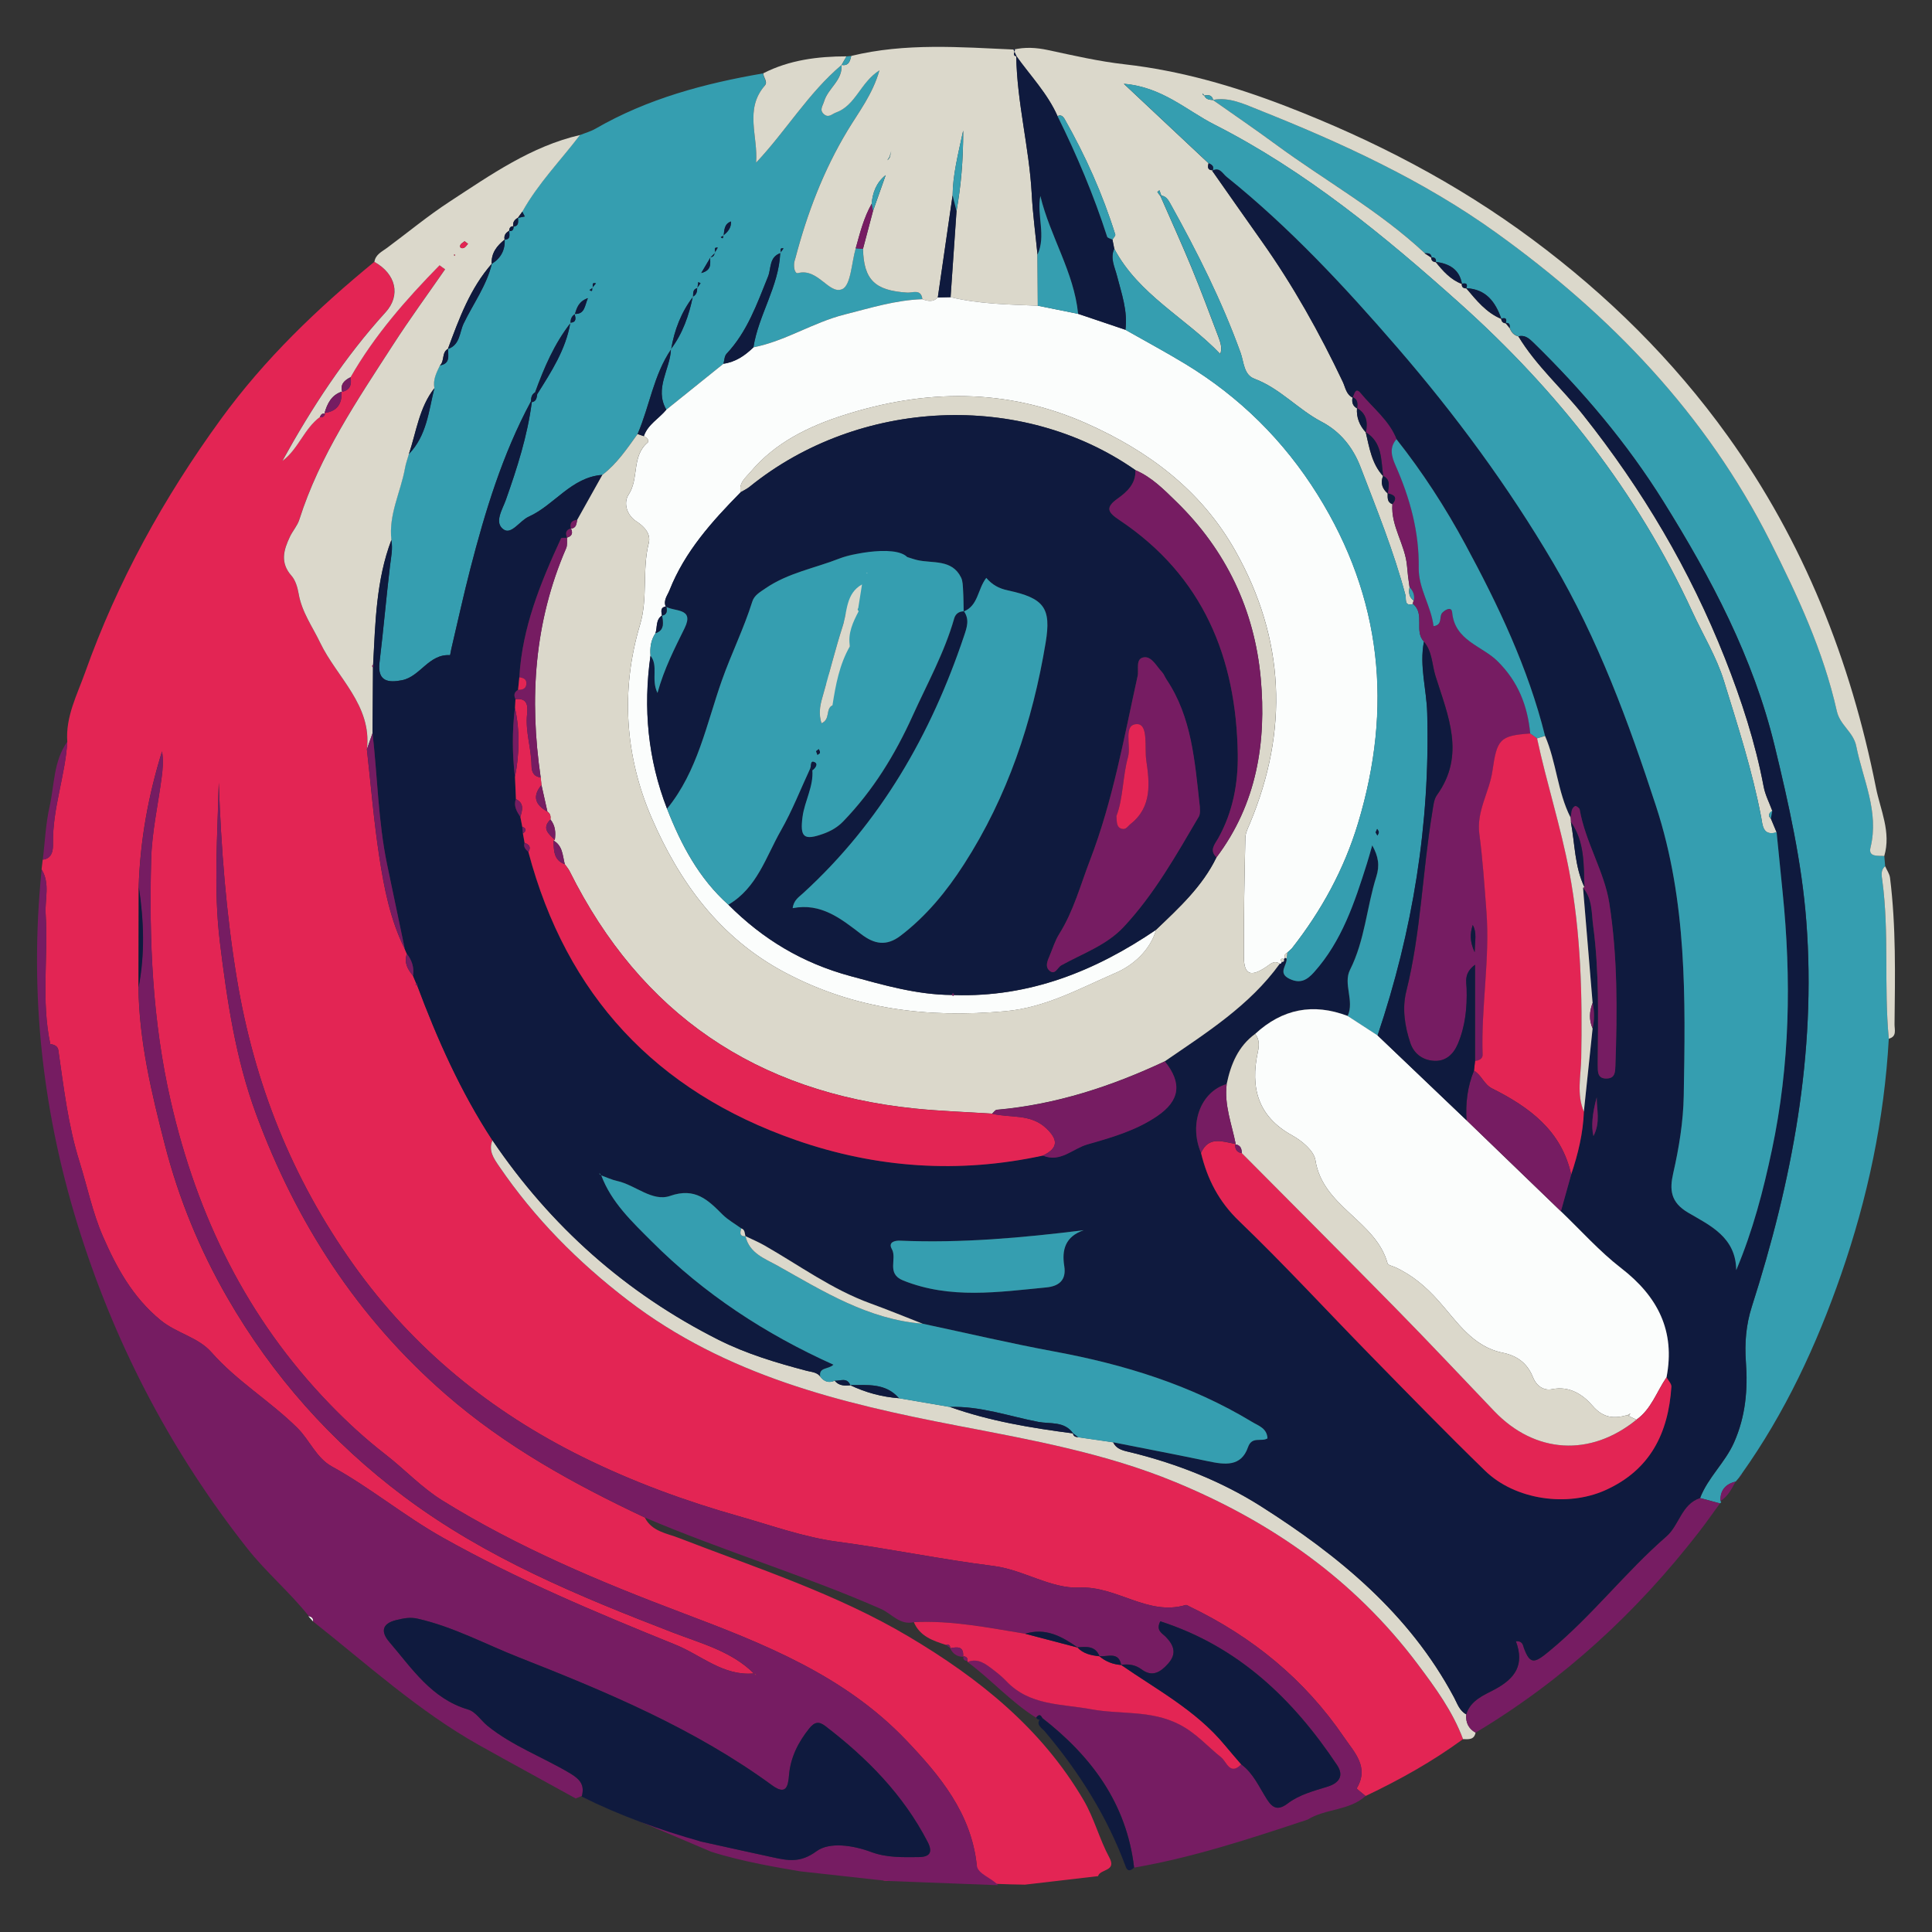 <?xml version="1.0" encoding="UTF-8"?><svg id="UTILITY" xmlns="http://www.w3.org/2000/svg" viewBox="0 0 512 512"><rect x="0" y="0" width="512" height="512" fill="#333333" stroke="none"/><path d="M291,497.2c.51-1.95,5-1.21,3-4.91-2.65-4.89-3.98-10.36-6.84-15.24-11.16-19.05-27.74-32.28-46.28-43.3-19.14-11.38-40.31-18.17-60.94-26.16-3.27-1.27-7.19-1.72-9.06-5.43-18.84-8.89-36.9-18.81-52.81-32.68-23.41-20.41-39.56-45.41-50.21-74.25-5.41-14.67-7.69-30.04-9.58-45.49-1.73-14.11-.63-28.21-.31-42.34.63,17.46,1.94,34.75,4.82,52.08,4.61,27.72,14.56,52.75,30.84,75.61,15.9,22.35,36.4,38.98,60.74,51.02,13.26,6.56,27.17,11.67,41.43,15.7,8.63,2.44,17.21,5.56,26.03,6.74,13.88,1.85,27.58,4.71,41.46,6.45,7.86.99,15.23,6.06,22.69,5.72,10.03-.46,18.17,7.61,28.22,4.63.29-.09.72.23,1.06.4,16.65,8.01,30.52,19.34,40.94,34.67,2.69,3.96,6.71,7.83,3.36,13.48-.1.17,1.52,1.35,2.33,2.06,9.04-4.29,17.74-9.15,25.82-15.07-2.78-7.42-7.34-13.64-12.09-19.97-16.8-22.36-38.8-37.69-64.23-48.18-18.42-7.6-38.06-11.15-57.6-14.91-31.02-5.96-61.38-13.3-87.42-33.26-13.35-10.24-24.71-21.74-34.09-35.47-1.42-2.07-2.92-4.16-1.79-6.91-8.4-12.85-14.6-26.76-19.95-41.09l-.41-.11s.18-.37.18-.37c-.29-.68-.57-1.36-.86-2.04-1.43-1.69-2.45-3.49-1.63-5.81-.19-.43-.37-.86-.56-1.29-3.84-7.72-5.48-16.1-6.76-24.49-1.44-9.43-2.22-18.97-3.28-28.46,1.37-11.72-8.01-19.06-12.41-28.26-2.02-4.22-4.85-8.08-5.69-12.97-.29-1.66-.83-3.54-1.9-4.75-3.07-3.46-2.06-6.85-.4-10.34.73-1.55,1.97-2.9,2.48-4.5,5.41-17.02,15.33-31.62,24.88-46.4,4.38-6.78,9.16-13.32,13.76-19.96l-1.48-1.06c-8.86,9.05-17.2,18.52-23.56,29.64.31,1.9-.05,3.42-2.25,3.88l-.14-.03c.18,3.24-1.21,5.22-4.54,5.66l.17.23c-.2.71-.64,1.02-1.38.83-4.19,3.09-5.73,8.54-9.94,11.63,7.77-14.09,16.5-27.46,27.33-39.37,4.1-4.51,2.75-10.19-2.96-13.37-15.12,12.4-29.06,25.74-40.7,41.75-15.13,20.81-27.35,42.95-35.95,67.1-2.1,5.9-5.18,11.67-4.71,18.29-.55,9.06-3.93,17.71-3.79,26.91.02,1.45,0,4.07-2.72,4.37-.1.87-.2,1.73-.3,2.6,2.3,3.74.83,7.84,1.07,11.76.69,11.49-1.21,23.07,1.23,34.5h.01c1,.17,1.95.52,2.12,1.63,1.45,9.93,2.55,19.83,5.61,29.58,2.05,6.53,3.45,13.44,6.17,19.69,3.61,8.28,7.87,16.18,15.32,22.29,4.28,3.51,9.94,4.48,13.48,8.51,6.76,7.69,15.6,12.94,22.79,20.07,3.24,3.21,4.99,7.92,9.12,10.19,10.19,5.61,19.12,13.07,29.33,18.81,19.88,11.18,40.74,19.92,61.75,28.43,6.83,2.76,12.67,8.38,20.79,7.6l-.02.02c-5.93-5.9-14.04-7.98-21.35-10.8-25.04-9.66-49.7-19.83-71.37-36.07-19.22-14.4-34.89-31.99-46.85-52.77-7.3-12.69-12.84-26.12-16.52-40.42-3.55-13.79-6.83-27.52-7.02-41.82.02-8.84.04-17.68.06-26.52.38-12.28,2.55-24.24,6.19-35.96.4,2.36.2,4.64-.1,6.9-.95,7.23-2.58,14.43-2.78,21.68-.57,21.54.32,42.87,5.2,64.15,7.02,30.57,20.2,57.49,41.97,80.08,4.64,4.82,9.54,9.33,14.92,13.5,5.06,3.92,9.52,8.75,15.09,12.21,20.05,12.44,41.67,21.51,63.65,29.81,21.47,8.11,42.79,16.5,59.14,33.59,9.08,9.5,17.39,19.51,18.83,33.3.24,2.32-16.31,1.27-14.53,3.29-9.45,0,.53.82-9.18.82-7.98-.88,29.82.99,36.5.99" fill="#e32554"/><path d="M185.68,488c6.39,1.41,12.77,2.84,19.17,4.22,4,.86,7.26,1.52,11.52-1.62,3.45-2.54,9.7-1.59,14.53.21,4.11,1.53,8.32,1.37,12.55,1.34,2.93-.02,3.82-1.25,2.39-4.01-6.46-12.51-16.06-22.24-27.1-30.7-1.68-1.29-2.84-1.19-4.3.64-2.96,3.71-4.96,7.7-5.35,12.45-.24,2.97-.82,5.27-4.46,2.61-20.49-14.98-43.68-24.7-67.08-33.9-8.91-3.5-17.41-8.13-26.87-10.27-2.03-.46-3.7-.1-5.6.35-4.04.95-4.1,3.26-1.92,5.8,6.03,7.03,11.18,15.06,20.92,17.93,1.98.58,3.4,2.93,5.16,4.35,6.59,5.31,14.58,8.23,21.78,12.51,2.73,1.62,3.93,3.11,3.19,6.03l-1.64.67c-8.52-4.73-17.1-9.36-25.6-14.13-16.09-9.03-29.68-21.45-44.04-32.81.09-.91-.49-1.22-1.24-1.38,0,0,.16.02.16.02-5.06-6.38-11.34-11.63-16.4-18.07-19.62-24.94-34.16-52.33-43.93-82.66-10.25-31.84-13.86-64.04-10.48-97.17,2.3,3.74.83,7.84,1.07,11.76.69,11.49-1.21,23.07,1.23,34.5-.16.09-.32.18-.48.27.16-.09.33-.17.49-.26,1,.16,1.95.5,2.12,1.62,1.45,9.93,2.55,19.83,5.61,29.58,2.05,6.53,3.45,13.44,6.17,19.69,3.61,8.28,7.87,16.18,15.32,22.29,4.28,3.51,9.94,4.48,13.48,8.51,6.76,7.69,15.6,12.94,22.79,20.07,3.24,3.21,4.99,7.92,9.12,10.19,10.19,5.61,19.12,13.07,29.33,18.81,19.88,11.18,40.74,19.92,61.75,28.43,6.83,2.76,12.67,8.38,20.79,7.6.16.16.31.32.47.49-.03-.1-.02-.24-.09-.29-.11-.09-.26-.12-.4-.18-5.93-5.9-14.04-7.98-21.35-10.8-25.04-9.66-49.7-19.83-71.37-36.07-19.22-14.4-34.89-31.99-46.85-52.77-7.3-12.69-12.84-26.12-16.52-40.42-3.55-13.79-6.83-27.52-7.02-41.82,1.71-8.84,1.39-17.68.06-26.52.38-12.28,2.55-24.24,6.19-35.96.4,2.36.2,4.64-.1,6.9-.95,7.23-2.58,14.43-2.78,21.68-.57,21.54.32,42.87,5.2,64.15,7.02,30.57,20.2,57.49,41.97,80.08,4.64,4.82,9.54,9.33,14.92,13.5,5.06,3.92,9.52,8.75,15.09,12.21,20.05,12.44,41.67,21.51,63.65,29.81,21.47,8.11,42.79,16.5,59.14,33.59,9.08,9.5,17.39,19.51,18.83,33.3.24,2.32,3.84,3.21,5.62,5.24l-29.33-1.12-23.11-2.55c-5.01-.86-15.26-2.52-23.57-5.19l-34.36-14.59" fill="#761c62"/><path d="M202.67,22.7c-5.45,6.28-1.72,13.48-2.3,20.41,7.97-8.46,13.84-18.45,22.64-25.88.31,4.06-3.56,6.13-4.61,9.59-.4,1.32-1.38,2.37.04,3.51,1.18.94,2.03-.13,3.08-.51,5.28-1.91,6.4-7.92,11.53-11.19-1.82,6.38-5.48,11.04-8.41,15.89-6.41,10.61-10.72,21.96-13.85,33.85-.1.37-.25.73-.31,1.11-.2,1.19.07,3.13,1,2.88,5.29-1.38,8.21,5.77,11.7,4.26,2.33-1.01,2.47-7.05,3.59-10.83.64.05,1.28.1,1.92.15.19,8.2,3.17,11.09,11.72,11.6,1.43.08,3.67-1.09,4.01,1.74-7.1.23-13.77,2.33-20.62,4.06-8.42,2.13-15.68,7.03-24.15,8.7,1.36-8.63,6.73-16.11,7.11-25.02.29-.4.58-.8.87-1.2-1.3-.25-.48.87-.81,1.26-3.03,1.02-2.43,4.07-3.29,6.2-2.93,7.24-5.49,14.62-11,20.48-.57.6-.56,1.74-.82,2.63-5.05,4.06-10.1,8.12-15.14,12.18-3.25-5.64,1.04-10.69,1.23-16.06,3.11-4.14,4.76-8.89,5.79-13.9.99-.47,1.17-1.34,1.16-2.32.3-.41.6-.82.9-1.23-.2-.1-.41-.2-.61-.3-.08.53-.15,1.05-.23,1.58-1.3.32-1.09,1.39-1.16,2.32-3.15,4.12-4.94,8.81-5.8,13.89-4.66,6.82-5.7,15.08-8.9,22.48-2.8,3.88-5.47,7.88-9.34,10.84-8.25.6-12.67,7.99-19.54,11.09-2.31,1.04-4.53,4.81-6.6,3.4-2.66-1.81-.32-5.33.58-7.9,2.98-8.45,5.72-16.94,6.87-25.87,1.24-.22,1.28-1.23,1.44-2.16,3.72-5.93,7.56-11.8,8.76-18.9,1.7-.14,1.43-1.23,1.13-2.34,2.7.13,2.63-2.05,3.52-4.18-2.43.87-2.94,2.56-3.43,4.25-.89.53-1.18,1.35-1.15,2.33-4.33,5.53-7.03,11.89-9.41,18.41-.93.53-1.06,1.43-1.08,2.37-7.54,14-12.12,29.08-16.07,44.37-1.82,7.06-3.38,14.19-5.05,21.29-.13.56-.27,1.62-.35,1.61-5.6-.36-7.87,5.66-12.66,6.63-3.54.71-6.63.46-6.01-4.69,1.03-8.52,1.77-17.07,2.78-25.59.27-2.3.79-4.55.35-6.88-.79-6.73,2.47-12.69,3.6-19.05.23-1.27.68-2.49,1.03-3.73,4.74-4.87,5.26-11.37,6.77-17.49-.46-2.23.57-4.11,1.46-6.01,2.81-.45,2.17-2.57,2.15-4.4l-.06.06c3.27-1.06,3.07-4.39,4.2-6.75,2.54-5.28,6.11-10.08,7.49-15.9l-.08.11c2.42-1.49,3.6-3.64,3.48-6.48l-.05.06c1.74-.09,1.24-1.36,1.25-2.37l-.06.08c.93.09,1.25-.4,1.2-1.25l-.07.08c1.59-.17,1.27-1.35,1.25-2.37l-.06.06c.62-.13,1.23-.25,1.85-.38-.22-.42-.44-.85-.66-1.27,4.17-7.46,10.14-13.56,15.27-20.3,1.39-.56,2.88-.96,4.16-1.7,13.8-7.97,28.88-11.99,44.42-14.66.01,1.11,1.3,2.22.39,3.27ZM190.23,65.61c-1.4-.13-.46,1-.78,1.44-.39.39-.78.77-1.17,1.16-.73,1.24-1.46,2.48-2.45,4.14,2.98-.79,2.29-2.67,2.38-4.2.77,0,1.08-.46,1.18-1.15.28-.46.55-.93.83-1.39ZM157.93,75.09c-1.35-.36-.63.81-.91,1.23l-.8.53c.95.69.65-.19.74-.58.32-.39.65-.78.97-1.17ZM193.73,58.69c-1.83.69-1.75,2.28-1.95,3.73-.26.14-.52.29-.78.43.88.76.52-.27.72-.5,1.18-.91,2.09-1.97,2.01-3.67Z" fill="#359eb0"/><path d="M461.52,390.64c11.57-16.26,19.88-34.14,26.4-52.92,7.03-20.24,11.43-41.03,12.63-62.45-1.32-13.94.15-28.01-1.72-41.94-.17-1.24-.52-2.72.76-3.76-.08-.91-.15-1.81-.23-2.71-1.62-.14-4.29.35-3.65-2.24,2.34-9.55-2-17.98-3.77-26.86-.76-3.81-4.3-5.51-5.16-9.34-3.56-15.87-10.37-30.51-17.68-45-16.98-33.66-42.25-59.92-72.48-81.67-19.47-14.01-41.2-23.93-63.4-32.78-3.69-1.47-7.47-3.28-11.72-2.5,0,0-.03.04-.03.04,5.58,3.94,11.23,7.79,16.73,11.83,13.1,9.63,27.44,17.58,39.4,28.77.85,0,1.73-.04,1.79,1.17l-.07-.06c.89-.08,1.34.27,1.22,1.21l-.05-.04c3.54.49,6.28,1.93,6.95,5.83l-.02-.02c1.03-.24,1.62-.05,1.19,1.18h0c5.23.25,7.71,3.65,9.27,8.1l-.02-.03c1.16-.36,1.56.03,1.2,1.19l-.04-.06c1.06-.12,1.15.55,1.08,1.34.43,1.09,1.12,1.91,2.31,2.2,1.76-.4,2.84.6,4,1.72,13.05,12.74,24.77,26.61,34.43,42.09,12.66,20.31,23.79,41.27,29.5,64.87,3.71,15.33,7.16,30.67,8.36,46.36,2.69,35.06-3.81,68.92-14.45,102.15-1.52,4.76-1.93,9.59-1.56,14.65.53,7.26-.07,14.4-3.15,21.33-2.38,5.36-6.91,9.26-8.99,14.7,1.76.47,3.52.95,5.28,1.42l.31-.27s-.18-.36-.18-.36c-.11-2.85,1.33-4.49,4.02-5.15.34-.4.67-.8,1.01-1.2.19-.27.38-.54.58-.81Z" fill="#359eb0"/><path d="M377.59,67.11c-11.96-11.2-26.3-19.14-39.4-28.77-5.5-4.05-11.15-7.9-16.73-11.83-.93-.06-1.87-.13-2.31-1.17-.13-.09-.29-.15-.39-.27-.06-.07-.03-.21-.04-.32.15.19.3.38.45.57,1.07-.21,2.01-.17,2.32,1.15,4.24-.78,8.03,1.03,11.72,2.5,22.2,8.84,43.93,18.77,63.4,32.78,30.23,21.75,55.5,48.01,72.48,81.67,7.31,14.49,14.12,29.13,17.68,45,.86,3.83,4.4,5.53,5.16,9.34,1.77,8.89,6.11,17.32,3.77,26.86-.64,2.59,2.03,2.1,3.65,2.24,1.88-6.34-1.03-12.24-2.2-18.11-6.69-33.71-19.16-65.19-39.28-93.21-14.43-20.1-31.83-37.3-51.81-52.14-20.14-14.96-42.03-26.29-65.27-35.26-13.8-5.33-27.95-9.42-42.75-11.1-6.84-.77-13.6-2.34-20.34-3.78-3.09-.66-6.08-.83-9.13-.11.28.6.56,1.21.84,1.81,0,0-.1-.13-.1-.13,3.74,5.25,8.29,9.94,10.94,15.94.94-.51,1.54.16,1.88.77,5.53,9.74,10.08,19.91,13.42,30.6.11.34-.48.9-.75,1.35.16.8.32,1.61.48,2.41,6.45,12.2,18.99,18.38,28.08,27.89.61-1.4.09-3.03-.5-4.59-2.31-6.1-4.59-12.22-7.08-18.26-2.63-6.37-5.49-12.65-8.25-18.96-.28-.36-.58-.72-.82-1.1-.02-.03.36-.3.55-.46.17.47.33.93.5,1.4,1.31.2,1.88,1.23,2.44,2.24,7.08,12.73,13.61,25.71,18.57,39.45.88,2.43.81,5.8,3.65,6.86,6.8,2.54,11.55,8.13,17.82,11.41,4.99,2.61,8.33,6.85,10.3,11.98,4.28,11.19,8.81,22.3,11.9,33.91.29,1.1-.4,3.07,2.02,2.4-.04-.33.03-.62.2-.89-1.24-.9-1.4-2.15-1.11-3.53-.3-1.85-.53-3.79-.67-5.57-.46-5.74-4.32-10.59-3.89-16.46-1.42-.51-1.25-1.72-1.25-2.85l.03.04c-1.46-1.28-2.01-2.79-1.25-4.67l.04.07c-3.04-3.29-3.66-7.54-4.63-11.65l.04.05c-1.66-1.83-2.55-3.94-2.35-6.44l.04.08c-1.24-.65-1.47-1.7-1.2-2.97l.02.12c-1.76-.85-1.93-2.74-2.64-4.22-6.17-13-13.16-25.51-21.49-37.26-4.4-6.2-8.74-12.43-13.11-18.65l.15-.13c-1.41,0-1.37-.85-1.1-1.85-7.22-6.77-14.44-13.55-22.46-21.07,10.17.83,16.63,7.07,24.01,10.81,24.14,12.26,45.03,29.46,65.07,47.41,25.8,23.11,46.99,50,61.59,81.71,2.8,6.09,6.39,11.93,8.35,18.28,3.68,11.92,7.53,23.83,9.88,36.14.39,2.06.38,5.09,4.09,4.02-.51-1.21-1.01-2.43-1.52-3.64-.97-.89-.38-1.5.37-2.07-.78-2.12-1.87-4.19-2.28-6.38-2.21-11.72-5.9-22.99-10.26-34.03-9.24-23.37-21.9-44.74-37.54-64.43-5.61-7.07-12.49-13.07-17.2-20.87-1.19-.29-1.88-1.11-2.31-2.19-.36-.45-.72-.89-1.09-1.34,0,0,.04.06.04.06-.74-.05-1.13-.46-1.2-1.19,0,0,.02.03.02.03-4-1.66-6.59-4.94-9.27-8.1,0,0,0,0,0,0-.78,0-1.27-.3-1.19-1.18,0,0,.02.02.02.02-3-1.13-5.02-3.44-6.95-5.83,0,0,.05.04.05.04-.76-.05-1.23-.39-1.22-1.21,0,0,.07.06.07.06-.6-.39-1.19-.78-1.79-1.17Z" fill="#dbd8cb"/><path d="M300.55,494.94c15.75-2.72,30.86-7.72,45.98-12.73,4.77-2.95,11-2.32,15.37-6.25-.82-.71-2.43-1.89-2.33-2.06,3.35-5.65-.66-9.52-3.36-13.48-10.42-15.33-24.29-26.65-40.94-34.67-.35-.17-.77-.48-1.06-.4-10.05,2.98-18.19-5.09-28.22-4.63-7.46.34-14.83-4.74-22.69-5.72-13.88-1.74-27.58-4.61-41.46-6.45-8.82-1.17-17.4-4.29-26.03-6.74-14.26-4.04-28.17-9.14-41.43-15.7-24.34-12.04-44.84-28.67-60.74-51.02-16.28-22.87-26.23-47.9-30.84-75.61-2.88-17.32-4.19-34.61-4.82-52.08-.32,14.12-1.41,28.23.31,42.34,1.89,15.45,4.16,30.82,9.58,45.49,10.64,28.84,26.79,53.84,50.21,74.25,15.91,13.87,33.97,23.79,52.81,32.68,20.57,8.78,42.05,15.23,62.55,24.21,2.83,1.24,5.03,4.42,8.75,3.51,10.01-.51,19.75,1.47,29.53,3.07,5.38-1.66,9.7.71,13.86,3.64l-.06-.04c2.33-.14,4.74-.49,5.86,2.36l-.08-.05c2.12.35,5.09-1.38,5.84,2.37l-.04-.03c1.97-.27,3.77-.05,5.47,1.22,2.83,2.12,5.01.69,6.99-1.53,2.32-2.59,1.61-4.8-.57-7.08-.92-.95-2.77-1.69-1.49-4.15,20.63,6.64,35.18,20.6,46.85,38.12,1.9,2.85.46,4.76-2.46,5.67-3.69,1.15-7.51,2.12-10.6,4.46-2.58,1.95-3.98,1.33-5.54-1.1-2.06-3.23-3.58-6.87-6.8-9.25-3.02,3.05-3.87-.71-5.31-1.86-3.68-2.93-6.62-6.44-11.13-8.74-7.55-3.86-15.61-2.58-23.33-4.01-7.97-1.47-16.29-.91-22.5-7.46-1.05-1.11-2.27-2.09-3.49-3.03-1.99-1.52-3.99-3.16-6.8-2.02,6.29,4.65,11.51,10.61,18.19,14.77.58-.77,1.13-1.05,1.63.07,0,0-.19-.14-.18-.14,13.15,10.2,22.52,22.72,24.52,39.78Z" fill="#761c62"/><path d="M223.03,17.21c1.9.32,2.23-1.04,2.56-2.39,14.34-3.5,28.86-2.32,43.36-1.68.17.6-.91,1.53.47,1.82,0,0-.1-.13-.1-.13.17,12.33,3.45,24.31,4.1,36.59.28,5.37,1.01,10.71,1.53,16.07.03,4.51.05,9.02.08,13.53-7.75-.34-15.52-.42-23.11-2.27.53-7.62,1.05-15.24,1.58-22.86,1.14-6.52,1.77-13.09,1.76-21.29-1.45,6.7-2.75,11.83-2.8,17.17-1.31,9.02-2.61,18.04-3.92,27.06-1.24,1.3-2.66.99-4.1.46-.34-2.83-2.58-1.66-4.01-1.75-8.55-.51-11.54-3.39-11.72-11.59l2.67-10.1c1.11-3.15,2.23-6.29,3.34-9.44-2.53,2.03-3.46,4.66-3.71,7.58-2.09,3.69-3.11,7.77-4.23,11.81-1.12,3.79-1.27,9.83-3.59,10.83-3.49,1.51-6.41-5.64-11.7-4.26-.93.24-1.2-1.7-1-2.88.06-.38.21-.74.31-1.11,3.13-11.89,7.44-23.24,13.85-33.85,2.93-4.86,6.6-9.52,8.41-15.89-5.12,3.27-6.25,9.29-11.53,11.19-1.05.38-1.9,1.45-3.08.51-1.42-1.14-.44-2.19-.04-3.51,1.05-3.47,4.93-5.53,4.61-9.59l.02-.02ZM236.18,40.04c-.15.51-.3,1.02-.44,1.53-.2.3-.4.6-.6.91.13-.13.27-.24.39-.38.11-.14.2-.3.29-.46.12-.53.24-1.06.36-1.59Z" fill="#dbd8cb"/><path d="M118.68,92.49s.06-.06.06-.06c-1.76.96-.86,3.22-2.15,4.41-.89,1.9-1.92,3.77-1.46,6.01-4.04,5.14-4.78,11.56-6.77,17.49-.35,1.24-.81,2.47-1.03,3.73-1.14,6.36-4.4,12.32-3.6,19.05-4.05,10.66-4.24,21.87-4.84,33.04l-.29.36.26.38c-.04,5.8-.08,11.59-.12,17.39-.5,1.42-1,2.84-1.5,4.26,1.37-11.71-8.01-19.05-12.41-28.26-2.02-4.22-4.85-8.08-5.69-12.97-.29-1.66-.83-3.54-1.9-4.75-3.07-3.46-2.06-6.85-.4-10.34.73-1.55,1.97-2.9,2.48-4.5,5.41-17.02,15.33-31.62,24.88-46.4,4.38-6.78,9.16-13.32,13.76-19.96l-1.48-1.06c-8.86,9.05-17.2,18.52-23.56,29.64-1.59.81-2.82,1.83-2.24,3.89,0,0-.14-.04-.14-.04-2.72.92-3.79,3.16-4.53,5.66,0,0,.16.22.16.22-.8-.27-1.13.23-1.39.84-4.19,3.09-5.73,8.53-9.93,11.62,7.77-14.09,16.5-27.46,27.33-39.37,4.1-4.51,2.75-10.19-2.96-13.37.3-1.97,1.97-2.68,3.34-3.7,5.55-4.11,10.88-8.54,16.65-12.3,10.86-7.08,21.54-14.62,34.5-17.62-5.13,6.74-11.1,12.84-15.27,20.3-.4.55-.79,1.1-1.19,1.65,0,0,.06-.06.06-.06-.93.52-1.52,1.22-1.25,2.37,0,0,.07-.08.07-.08-.92-.08-1.14.51-1.2,1.25,0,0,.06-.08.06-.08-.95.51-1.5,1.23-1.25,2.37,0,0,.05-.06.05-.06-2.09,1.66-3.64,3.61-3.48,6.48,0,0,.08-.1.08-.1-5.8,6.57-8.71,14.62-11.69,22.65ZM121.98,64.98c-.26.78.49.91.96.71.44-.18.73-.7,1.09-1.07-.27-.2-.53-.41-.9-.69-.39.34-1.01.62-1.15,1.05ZM120.61,67.48l-.34.04.21.31.13-.35Z" fill="#dbd8cb"/><path d="M130.5,302.19c-1.13,2.75.37,4.83,1.79,6.91,9.38,13.73,20.74,25.23,34.09,35.47,26.03,19.96,56.39,27.3,87.42,33.26,19.54,3.75,39.18,7.3,57.6,14.91,25.43,10.49,47.43,25.83,64.23,48.18,4.75,6.33,9.32,12.55,12.09,19.97,1.42.03,2.94.24,3.32-1.72-1.89-1.07-2.66-2.71-2.47-4.84-1.86-.99-2.41-2.96-3.3-4.62-11.82-22.12-30.57-37.5-51.11-50.53-10.4-6.6-22.2-11.27-34.4-14.27-1.86-.46-3.81-.7-4.77-2.7-3.08-.45-6.16-.89-9.24-1.34-.72-.04-1.32-.23-1.42-1.08l.09.07c-11.09-1.44-22.11-3.25-32.7-7.02-4.49-.77-8.97-1.54-13.46-2.31-4.55-.34-8.88-1.51-12.99-3.48l.1.05c-1.55.16-3.04.15-4.15-1.21-1.56.67-2.83.26-3.82-1.08-.91-1.19-2.3-1.19-3.6-1.53-8.02-2.11-15.97-4.49-23.39-8.22-24.57-12.38-44.48-30.1-59.9-52.88Z" fill="#dbd8cb"/><path d="M388.57,454.33c-.19,2.13.58,3.77,2.47,4.84,23.23-13.91,42.77-31.94,59.3-53.3,1.88-2.43,3.64-4.96,5.46-7.44-1.76-.47-3.52-.95-5.28-1.42-4.95,1.65-5.48,7.19-8.93,10.19-10.99,9.56-19.87,21.26-31.21,30.54-3.57,2.92-4.87,3.58-6.51-.91-.31-.84-.33-1.97-2.15-1.86,2.29,6.16-.03,9.81-5.73,12.83-2.61,1.38-6.34,2.83-7.42,6.54Z" fill="#761c62"/><path d="M202.28,19.43c.01,1.11,1.3,2.22.39,3.27-5.45,6.28-1.72,13.48-2.3,20.41,7.97-8.46,13.84-18.45,22.64-25.88,0,0,.02-.02.02-.02.44-.76.87-1.52,1.31-2.28-7.66.02-15.13.95-22.06,4.49Z" fill="#dbd8cb"/><path d="M499.59,229.57c-1.28,1.04-.93,2.52-.76,3.76,1.87,13.93.4,28,1.72,41.94,2.2-.57,1.51-2.4,1.52-3.78.14-12.97.42-25.94-1.19-38.85-.13-1.06-.85-2.05-1.29-3.07Z" fill="#dbd8cb"/><path d="M11.34,227.83c2.72-.3,2.74-2.92,2.72-4.37-.15-9.19,3.24-17.85,3.79-26.91-3.7,5.14-3.4,11.41-4.71,17.2-1.04,4.59-1.23,9.38-1.79,14.08Z" fill="#761c62"/><path d="M459.94,392.64c-2.69.67-4.13,2.3-4.02,5.15,1.99-1.21,2.99-3.2,4.02-5.15Z" fill="#761c62"/><path d="M224.34,14.94c-.44.76-.87,1.52-1.31,2.28,1.9.32,2.23-1.04,2.56-2.39-.41.04-.83.08-1.25.12Z" fill="#359eb0"/><path d="M268.95,13.14c.17.6-.91,1.53.47,1.82-.28-.6-.56-1.21-.84-1.81,0,0,.17-.27.17-.27l.2.26Z" fill="#0f1a3e"/><path d="M461.52,390.64c-.19.27-.39.54-.58.81.34-.16.53-.43.58-.81Z" fill="#761c62"/><path d="M385.27,449.71c-11.82-22.12-30.57-37.5-51.11-50.53-10.4-6.6-22.2-11.27-34.4-14.27-1.86-.46-3.81-.7-4.77-2.7,8.4,1.67,16.81,3.27,25.19,5.03,4.37.92,8.73,1.53,10.55-3.72,1.05-3.02,3.55-1.32,5.17-2.35-.16-2.72-2.4-3.33-4.08-4.35-16.21-9.81-33.94-15.25-52.45-18.67-11.67-2.16-23.24-4.89-34.85-7.36-4.61-1.8-9.2-3.69-13.85-5.38-10.16-3.69-18.83-10.08-28.11-15.38-1.61-.92-3.33-1.63-5-2.44l.02.03c-.28-.75-.08-1.77-1.14-2.1-1.66-1.21-3.51-2.23-4.95-3.66-3.87-3.87-7.25-7.27-13.9-4.95-4.72,1.64-9.2-2.89-14.02-3.95-1.47-.32-2.87-.99-4.29-1.5-.14-.18-.28-.36-.42-.55.02.1,0,.24.07.29.11.1.26.14.39.21,2.69,7.22,8.21,12.37,13.43,17.59,13.86,13.88,30.04,24.5,48.12,32.63-1.33,1.31-3.95.6-3.5,3.17-.91-1.19-2.3-1.19-3.6-1.53-8.02-2.11-15.97-4.49-23.39-8.22-24.57-12.38-44.48-30.1-59.9-52.88-8.4-12.85-14.6-26.76-19.95-41.09.1-.26.03-.42-.23-.48-.28-.68-.57-1.36-.85-2.03.32-2.18-.3-4.1-1.63-5.81-.18-.42-.37-.85-.55-1.28-1.57-7.48-3.15-14.95-4.7-22.43-2.37-11.48-2.54-23.2-3.85-34.79.04-5.79.08-11.59.12-17.39.19-.24.2-.5.03-.75.6-11.16.8-22.37,4.84-33.03.44,2.32-.08,4.58-.35,6.88-1.02,8.52-1.75,17.07-2.78,25.59-.62,5.14,2.47,5.4,6.01,4.69,4.79-.97,7.06-6.99,12.66-6.63.08,0,.22-1.05.35-1.61,1.67-7.1,3.23-14.23,5.05-21.29,3.95-15.29,8.52-30.37,16.07-44.37,0,0,.21.21.22.21-1.14,8.93-3.88,17.42-6.86,25.87-.91,2.57-3.24,6.09-.58,7.9,2.07,1.41,4.28-2.36,6.6-3.4,6.87-3.1,11.29-10.49,19.54-11.09-2.22,3.97-4.44,7.94-6.67,11.91-1.47.1-2.01.88-1.69,2.3l.03-.03c-1.39.36-1.51,1.26-1.04,2.42l.02.07c-.56.04-1.5-.11-1.62.13-5.42,11.74-10.31,23.64-11.05,36.79-.11,1.12-.23,2.24-.34,3.36-1.07.59-1.16,1.45-.7,2.47-.04.77-.08,1.54-.13,2.31-.76,6.09-.73,12.19,0,18.28.08,1.96.17,3.92.25,5.88-.67,1.84.24,3.28,1.17,4.72.17.87.34,1.74.51,2.62.06.59.12,1.19.17,1.78.15.83.29,1.66.44,2.48-.4,1.11.31,1.76,1.01,2.41,10.07,38.01,33.83,63.42,70.82,76.34,21.38,7.47,43.3,8.96,65.53,4.13,4.62,1.95,7.94-1.85,11.79-2.95,6.38-1.82,12.88-3.66,18.54-7.53,5.94-4.06,6.68-8.66,2-14.49,11.04-7.59,22.44-14.74,30.47-25.87.28-.03.43-.18.44-.46.57.01.79-.24.61-.79l.29-.33.44.19c.21,1.79-2.48,3.83.79,5.4,2.9,1.39,4.69.24,6.5-1.78,7.37-8.25,10.73-18.44,13.97-28.69.46-1.45.86-2.92,1.44-4.92,1.64,2.97,2.01,5.34,1.09,8.27-2.57,8.16-3.03,16.87-6.98,24.73-1.88,3.73,1.21,8.21-.62,12.23-9.15-3.49-17.32-1.88-24.51,4.75-4.52,3.31-6.46,8.07-7.55,13.32-6.86,1.96-10.07,10.54-6.81,18.2,1.68,6.96,4.69,12.87,10.09,18.06,12.04,11.57,23.35,23.89,35.04,35.82,9.98,10.19,19.93,20.42,30.16,30.36,8,7.77,21.82,9.64,31.82,5.17,11.93-5.34,16.73-15.1,17.55-27.43.05-.8-.83-1.66-1.28-2.49,2.37-12.3-2.32-21.44-12.02-28.94-5.76-4.45-10.68-10.01-15.97-15.06.91-3.24,1.81-6.49,2.72-9.73,1.82-5.42,3.16-10.94,3.37-16.69.77-7.35,1.55-14.69,2.32-22.04.49-2.25.52-4.51,0-6.76-.85-10.18-1.7-20.35-2.54-30.52,2.52,2.94,2.22,6.63,2.69,10.11,1.61,12.04,1.3,24.15,1.2,36.26,0,.19,0,.39,0,.58.05,1.74-.17,3.73,2.47,3.62,2.16-.09,2.16-1.78,2.22-3.36.51-14.43.6-28.98-1.62-43.14-1.3-8.34-6.35-16.14-7.85-24.82-.06-.37-.96-.99-1.16-.89-1.22.59-.94,1.94-1.26,2.99-3.45-6.82-3.72-14.63-6.74-21.58-4.48-17.98-12.37-34.55-21.12-50.75-5.29-9.8-11.34-19.14-18.26-27.89-1.97-5.01-6.25-8.23-9.52-12.21-1.37-1.67-1.66.28-2.08,1.2-1.76-.85-1.93-2.74-2.64-4.22-6.17-13-13.16-25.51-21.49-37.26-4.4-6.2-8.74-12.43-13.11-18.65,1.96-1.13,2.73.73,3.81,1.6,16.74,13.46,31.3,29.11,45.29,45.3,15.38,17.8,29.3,36.69,41.24,56.97,11.95,20.3,19.99,42.18,27.3,64.57,8.24,25.25,7.78,50.88,7.33,76.68-.12,6.87-1.24,13.75-2.78,20.52-.98,4.29-.82,7.71,3.98,10.51,5.72,3.35,12.62,6.45,12.71,15.21,4.41-10.46,7.17-21.07,9.45-31.83,4.8-22.6,5.18-45.36,2.85-68.25-.54-5.32-1.07-10.64-1.6-15.96-.5-1.22-1.01-2.43-1.52-3.65.12-.69.25-1.37.37-2.07-.78-2.13-1.87-4.2-2.28-6.39-2.21-11.72-5.9-22.99-10.26-34.03-9.24-23.37-21.9-44.74-37.54-64.43-5.61-7.07-12.49-13.07-17.2-20.87,1.76-.4,2.84.6,4,1.72,13.05,12.74,24.77,26.61,34.43,42.09,12.66,20.31,23.79,41.27,29.5,64.87,3.71,15.33,7.16,30.67,8.36,46.36,2.69,35.06-3.81,68.92-14.45,102.15-1.52,4.76-1.93,9.59-1.56,14.65.53,7.26-.07,14.4-3.15,21.33-2.38,5.36-6.91,9.26-8.99,14.7-4.95,1.65-5.48,7.19-8.93,10.19-10.99,9.56-19.87,21.26-31.21,30.54-3.57,2.92-4.87,3.58-6.51-.91-.31-.84-.33-1.97-2.15-1.86,2.29,6.16-.03,9.81-5.73,12.83-2.61,1.38-6.34,2.83-7.42,6.54-1.86-.99-2.41-2.96-3.3-4.62ZM238.51,328.79c-1.43-.06-3.18.42-2.17,2.21,1.49,2.63-1.57,6.51,3.03,8.35,12.49,5,25.21,3.05,37.92,1.83,3.22-.31,5.36-1.84,4.75-5.65-.69-4.29.26-7.85,5.17-9.52-16.4,2.03-32.49,3.46-48.7,2.77ZM422.28,301.07c1.93-3.7.82-7.04.87-10.27q-1.79,6.53-.87,10.27Z" fill="#0f1a3e"/><path d="M107.28,251.5c-1.57-7.48-3.15-14.95-4.7-22.43-2.37-11.48-2.54-23.2-3.85-34.79-.5,1.42-1,2.84-1.5,4.27,1.07,9.49,1.85,19.03,3.29,28.46,1.28,8.39,2.92,16.77,6.76,24.49Z" fill="#761c62"/><path d="M36.74,261.61c1.71-8.84,1.39-17.68.06-26.52-.02,8.84-.04,17.68-.06,26.52Z" fill="#0f1a3e"/><path d="M90.52,103.81c-2.72.92-3.79,3.16-4.53,5.66,3.32-.44,4.71-2.42,4.53-5.66Z" fill="#761c62"/><path d="M109.47,258.59c.32-2.18-.3-4.1-1.63-5.81-.82,2.33.2,4.13,1.63,5.81Z" fill="#761c62"/><path d="M92.91,99.96c-1.59.81-2.82,1.83-2.24,3.89,2.19-.46,2.55-1.98,2.24-3.89Z" fill="#761c62"/><path d="M86.15,109.69c-.8-.27-1.13.23-1.39.84.74.18,1.18-.13,1.39-.84Z" fill="#761c62"/><path d="M110.55,261.11c.1-.26.03-.42-.23-.48,0,0-.18.38-.18.38l.41.11Z" fill="#761c62"/><path d="M271.71,432.96c-9.78-1.6-19.53-3.59-29.53-3.07,1.6,3.78,5.08,4.92,8.55,6.04.76-.25,1.06.12,1.1.83,0,0-.03.04-.03.04,1.9-.38,3.69-.59,3.43,2.27,0,0,.13-.14.13-.14.78.08,1.14.5,1.05,1.3,0,0-.03.22-.03.23,2.8-1.14,4.81.5,6.8,2.02,1.22.93,2.43,1.91,3.49,3.03,6.21,6.55,14.53,5.99,22.5,7.46,7.72,1.43,15.78.15,23.33,4.01,4.5,2.3,7.45,5.81,11.13,8.74,1.44,1.15,2.3,4.91,5.31,1.86-1.48-1.74-2.99-3.46-4.45-5.22-7.56-9.09-17.9-14.57-27.39-21.14,0,0,.04.03.04.03-2.2-.17-4.16-.92-5.84-2.37,0,0,.08.05.08.06-2.17-.24-4.28-.64-5.86-2.36,0,0,.06.04.06.04-4.62-1.21-9.24-2.43-13.86-3.64Z" fill="#e32554"/><path d="M300.55,494.94c-2-17.06-11.37-29.59-24.52-39.78-1.94,1.75.07,2.75.88,3.71,9.11,10.81,16.54,22.6,21.45,35.91.48,1.31,1.39.93,2.18.16Z" fill="#0f1a3e"/><path d="M255.23,439.07c.25-2.86-1.53-2.65-3.43-2.27.68,1.45,1.8,2.26,3.43,2.27Z" fill="#761c62"/><path d="M82.95,429.68c.09-.91-.49-1.22-1.24-1.38.41.46.83.92,1.24,1.38Z" fill="#fbfdfc"/><path d="M251.83,436.76c-.04-.71-.34-1.08-1.1-.83.37.28.73.55,1.1.83Z" fill="#761c62"/><path d="M256.41,440.23c.09-.79-.27-1.21-1.05-1.3-.26.92.3,1.19,1.05,1.3Z" fill="#761c62"/><path d="M276.21,455.29c-.5-1.11-1.06-.84-1.63-.07.52.66,1.06.68,1.63.07Z" fill="#0f1a3e"/><path d="M154.17,476.13c10.11,5.03,20.68,8.83,31.52,11.88,6.38,1.4,12.76,2.83,19.16,4.21,4,.86,7.26,1.52,11.52-1.62,3.45-2.54,9.7-1.59,14.53.21,4.11,1.53,8.32,1.37,12.55,1.34,2.93-.02,3.82-1.25,2.39-4.01-6.46-12.51-16.06-22.24-27.1-30.7-1.68-1.29-2.84-1.19-4.3.64-2.96,3.71-4.96,7.7-5.35,12.45-.24,2.97-.82,5.27-4.46,2.61-20.49-14.98-43.68-24.7-67.08-33.9-8.91-3.5-17.41-8.13-26.87-10.27-2.03-.46-3.7-.1-5.6.35-4.04.95-4.1,3.26-1.92,5.8,6.03,7.03,11.18,15.06,20.92,17.93,1.98.58,3.4,2.93,5.16,4.35,6.59,5.31,14.58,8.23,21.78,12.51,2.79,1.66,3.98,3.17,3.15,6.21Z" fill="#0f1a3e"/><path d="M199.86,443.49c.16.16.31.32.47.49-.03-.1-.02-.24-.09-.29-.11-.09-.26-.12-.4-.18,0,0,.02-.02.02-.02Z" fill="#e32554"/><path d="M13.35,276.69c-.16.09-.32.18-.48.27.16-.09.33-.17.49-.26,0,0-.01-.01-.01-.01Z" fill="#e32554"/><path d="M275.03,81.02c-7.75-.34-15.52-.42-23.11-2.27-1.13.03-2.25.05-3.38.08-1.24,1.3-2.66.99-4.1.46-7.11.23-13.77,2.33-20.62,4.06-8.42,2.13-15.68,7.03-24.15,8.7-2.24,2.18-4.74,3.9-7.94,4.34-5.05,4.06-10.1,8.12-15.14,12.18-1.96,2.37-4.9,3.89-5.97,7.02.79.32,1.57,1.24,1.03,1.68-4.33,3.63-2.23,9.53-5.07,13.83-1.38,2.08-.59,5.37,2.13,7.11,2.13,1.36,3.82,3.33,3.23,5.68-1.81,7.13-.18,14.54-2.32,21.67-5.2,17.36-3.95,34.91,3.06,51.14,7.32,16.96,17.96,31.77,35.27,40.98,18.58,9.88,37.97,12.15,58.51,10.3,10.74-.97,19.79-6.1,29.2-10.15,4.53-1.95,9.07-5.83,10.74-11.43-16.15,10.98-33.59,17.94-53.5,17.31l-.34.21-.33-.23c-9.26-.07-17.93-2.59-26.85-5.01-12.78-3.47-23.22-9.77-32.34-18.91-7.79-6.96-12.52-15.87-16.25-25.42-5.09-13.13-6.36-26.68-4.39-40.58-.17-2.12.08-4.14,1.31-5.95.56-1.59,0-3.6,1.78-4.73l-.06.08c-.14-1.07-.55-2.27,1.18-2.44h-.2c-.64-1.68.49-2.94,1.03-4.31,4.06-10.27,11.27-18.25,18.85-25.96-.55-2.51,1.27-3.81,2.63-5.43,6.55-7.78,15.47-12.07,24.68-15.01,21.5-6.88,43.01-7.25,64.19,2.13,16.65,7.38,30.62,17.86,39.63,33.9,13.1,23.33,14.13,47.5,3.82,72.17-.52,1.24-1.18,2.54-1.21,3.83-.23,10.47-.44,20.95-.4,31.43.02,4.85,1.81,5.56,5.99,2.71,1.14-.78,2.1-1.78,3.57-.78.28-.03.43-.18.44-.46-.42-.75-.18-.99.62-.8,0,0,.29-.33.29-.33-.28-.68.02-1.1.63-1.37l.1-.1c.36-.33.71-.66,1.07-.99,7.86-10.01,13.87-20.97,17.57-33.22,9.23-30.61,6.35-59.68-10.7-87.02-8.95-14.35-20.67-25.94-35.13-34.71-5.18-3.14-10.53-6.01-15.8-9-4.18-1.41-8.36-2.82-12.54-4.23-3.56-.72-7.12-1.44-10.68-2.16Z" fill="#fbfdfc"/><path d="M339.18,255.41c-1.47-1-2.43,0-3.57.78-4.18,2.85-5.97,2.14-5.99-2.71-.04-10.48.17-20.95.4-31.43.03-1.29.69-2.59,1.21-3.83,10.3-24.68,9.27-48.84-3.82-72.17-9.01-16.04-22.97-26.53-39.63-33.9-21.18-9.38-42.69-9.01-64.19-2.13-9.21,2.95-18.13,7.23-24.68,15.01-1.36,1.62-3.18,2.92-2.63,5.43.8-.49,1.68-.88,2.4-1.47,28.88-23.39,72.01-25.52,102.21-4.4,4.35,1.86,7.6,5.19,10.88,8.39,13.16,12.83,20.68,28.66,22.34,46.74,1.55,16.94-1.05,33.34-11.73,47.5-3.74,7.72-9.94,13.39-15.99,19.17-1.67,5.6-6.2,9.48-10.74,11.43-9.41,4.05-18.47,9.18-29.2,10.15-20.54,1.86-39.93-.42-58.51-10.3-17.31-9.2-27.95-24.01-35.27-40.98-7-16.24-8.25-33.78-3.06-51.14,2.14-7.14.51-14.54,2.32-21.67.59-2.34-1.1-4.32-3.23-5.68-2.72-1.74-3.5-5.03-2.13-7.11,2.85-4.29.74-10.2,5.07-13.83.53-.45-.24-1.37-1.03-1.68-.55-.19-1.09-.37-1.64-.56-2.8,3.88-5.47,7.88-9.34,10.84-2.22,3.97-4.44,7.94-6.67,11.92-.23,1.01-.2,2.21-1.69,2.3,0,0,.03-.03.03-.03.56,1.19.31,2.04-1.04,2.41,0,0,.02.07.02.07-.07.92.09,1.94-.25,2.74-8.48,19.56-9.8,39.91-6.75,60.74.07.67.14,1.34.21,2.01.53,2.35,1.05,4.71,1.58,7.06.76.5.92,1.24.8,2.08,1.3,1.61,1.44,3.47,1.16,5.42l-.37.15c2.48,1.39,2.41,3.99,3.01,6.28.43.62.95,1.2,1.29,1.87,18.87,37.84,49.52,58.57,91.42,62.88,6.82.7,13.69.92,20.54,1.36.42-.36.81-.99,1.26-1.03,15.68-1.38,30.36-6.2,44.52-12.84,11.04-7.59,22.44-14.74,30.47-25.87Z" fill="#dbd8cb"/><path d="M191.73,96.39c3.19-.44,5.69-2.16,7.94-4.34,1.36-8.63,6.73-16.11,7.11-25.02l.06.05c-3.03,1.02-2.43,4.07-3.29,6.2-2.93,7.24-5.49,14.62-11,20.48-.57.6-.56,1.74-.82,2.63Z" fill="#0f1a3e"/><path d="M168.98,115.03c.55.19,1.09.37,1.64.56,1.07-3.12,4.01-4.65,5.97-7.02-3.25-5.64,1.04-10.69,1.23-16.07l.06.05c-4.66,6.82-5.7,15.08-8.9,22.48Z" fill="#0f1a3e"/><path d="M130.37,69.85c-5.8,6.57-8.71,14.62-11.69,22.65,3.27-1.06,3.07-4.39,4.2-6.75,2.54-5.28,6.11-10.08,7.49-15.9Z" fill="#0f1a3e"/><path d="M151.23,85.59c-4.33,5.53-7.03,11.89-9.41,18.41.19.15.38.3.58.43,3.72-5.93,7.56-11.81,8.76-18.9l.07.07Z" fill="#0f1a3e"/><path d="M115.13,102.85c-4.04,5.14-4.78,11.56-6.77,17.49,4.74-4.87,5.26-11.37,6.77-17.49Z" fill="#0f1a3e"/><path d="M177.82,92.5c3.11-4.14,4.76-8.89,5.79-13.9l.06.05c-3.16,4.12-4.94,8.81-5.8,13.89,0,0-.06-.05-.06-.05Z" fill="#0f1a3e"/><path d="M231,53.99c-2.09,3.69-3.11,7.77-4.23,11.81.64.05,1.28.1,1.92.15.89-3.36,1.78-6.73,2.67-10.09-.12-.62-.24-1.24-.36-1.87Z" fill="#761c62"/><path d="M133.77,63.47c-2.09,1.66-3.64,3.61-3.48,6.48,2.42-1.49,3.6-3.63,3.48-6.48Z" fill="#0f1a3e"/><path d="M152.29,83.19c2.7.13,2.63-2.05,3.52-4.18-2.43.87-2.94,2.56-3.43,4.25,0,0-.09-.07-.09-.07Z" fill="#0f1a3e"/><path d="M188.28,68.22c-.73,1.24-1.46,2.48-2.44,4.14,2.98-.79,2.29-2.67,2.38-4.2,0,0,.06.07.06.07Z" fill="#0f1a3e"/><path d="M191.71,62.36c1.18-.91,2.09-1.97,2.01-3.67-1.83.69-1.75,2.28-1.95,3.73l-.06-.07Z" fill="#0f1a3e"/><path d="M118.74,92.43c-1.76.96-.86,3.22-2.15,4.41,2.81-.45,2.17-2.58,2.15-4.41Z" fill="#0f1a3e"/><path d="M138.42,56.09c-.4.55-.79,1.1-1.19,1.65.62-.13,1.23-.25,1.85-.38-.22-.42-.44-.85-.66-1.27Z" fill="#0f1a3e"/><path d="M141.81,104c-.93.53-1.06,1.43-1.08,2.37,0,0,.21.21.22.21,1.24-.21,1.29-1.22,1.44-2.16-.2-.13-.39-.27-.58-.43Z" fill="#0f1a3e"/><path d="M151.16,85.53c1.7-.14,1.43-1.23,1.13-2.34,0,0,.09.07.09.07-.89.53-1.18,1.35-1.15,2.33,0,0-.07-.07-.07-.07Z" fill="#0f1a3e"/><path d="M183.61,78.61c.99-.47,1.17-1.34,1.16-2.32l.06.05c-1.3.32-1.09,1.39-1.16,2.32,0,0-.06-.05-.06-.05Z" fill="#0f1a3e"/><path d="M156.96,76.26c.32-.39.65-.78.97-1.17-1.35-.36-.63.81-.91,1.23l-.06-.06Z" fill="#0f1a3e"/><path d="M184.77,76.29c.3-.41.6-.82.9-1.23-.2-.1-.41-.2-.61-.3-.08.53-.15,1.05-.23,1.58,0,0-.06-.05-.06-.05Z" fill="#0f1a3e"/><path d="M189.4,67c.28-.46.55-.93.83-1.39-1.4-.13-.46,1-.78,1.44l-.05-.06Z" fill="#0f1a3e"/><path d="M206.78,67.03c.29-.4.58-.8.87-1.2-1.3-.25-.48.87-.81,1.26,0,0-.06-.05-.06-.05Z" fill="#0f1a3e"/><path d="M134.97,61.16c-.95.51-1.5,1.23-1.25,2.37,1.74-.09,1.24-1.36,1.25-2.37Z" fill="#0f1a3e"/><path d="M137.29,57.69c-.93.52-1.52,1.22-1.25,2.37,1.59-.17,1.27-1.35,1.25-2.37Z" fill="#0f1a3e"/><path d="M191.78,62.43c-.26.14-.52.29-.78.43.88.76.52-.27.72-.5,0,0,.06.07.06.07Z" fill="#0f1a3e"/><path d="M136.11,59.98c-.92-.08-1.14.51-1.2,1.25.93.09,1.25-.4,1.2-1.25Z" fill="#0f1a3e"/><path d="M189.46,67.06c-.39.39-.78.77-1.17,1.16,0,0-.06-.07-.06-.07.77,0,1.08-.46,1.18-1.15,0,0,.05.06.05.06Z" fill="#0f1a3e"/><path d="M157.02,76.32l-.8.53c.95.69.65-.19.74-.58,0,0,.06.06.06.06Z" fill="#0f1a3e"/><path d="M388.59,76.38c2.68,3.17,5.27,6.44,9.27,8.1-1.56-4.45-4.04-7.85-9.27-8.1Z" fill="#0f1a3e"/><path d="M380.47,69.39c1.94,2.4,3.95,4.7,6.95,5.83-.67-3.9-3.42-5.34-6.95-5.83Z" fill="#0f1a3e"/><path d="M399,85.59c.36.45.73.89,1.09,1.34.06-.79-.03-1.46-1.09-1.34Z" fill="#0f1a3e"/><path d="M379.3,68.23c0,.82.47,1.16,1.22,1.21.12-.93-.34-1.29-1.22-1.21Z" fill="#0f1a3e"/><path d="M377.59,67.11c.6.39,1.19.78,1.79,1.17-.05-1.21-.93-1.18-1.79-1.17Z" fill="#0f1a3e"/><path d="M397.84,84.45c.06.73.45,1.14,1.2,1.19.36-1.16-.04-1.56-1.2-1.19Z" fill="#0f1a3e"/><path d="M387.41,75.2c-.08.88.41,1.18,1.19,1.18.43-1.23-.16-1.42-1.19-1.18Z" fill="#0f1a3e"/><path d="M321.24,45.24c1.96-1.13,2.73.73,3.81,1.6,16.74,13.46,31.3,29.11,45.29,45.3,15.38,17.8,29.3,36.69,41.24,56.97,11.95,20.3,19.99,42.18,27.3,64.57,8.24,25.25,7.78,50.88,7.33,76.68-.12,6.87-1.24,13.75-2.78,20.52-.98,4.29-.82,7.71,3.98,10.51,5.72,3.35,12.62,6.45,12.71,15.21,4.41-10.46,7.17-21.07,9.45-31.83,4.8-22.6,5.18-45.36,2.85-68.25-.54-5.32-1.07-10.64-1.6-15.96-3.71,1.07-3.7-1.96-4.09-4.02-2.34-12.31-6.19-24.22-9.88-36.14-1.96-6.35-5.55-12.19-8.35-18.28-14.6-31.71-35.79-58.61-61.59-81.71-20.04-17.95-40.93-35.14-65.07-47.41-7.37-3.75-13.84-9.98-24.01-10.81,8.02,7.52,15.24,14.3,22.46,21.07.81.35,1.52.77,1.1,1.85l-.15.13Z" fill="#359eb0"/><path d="M295.99,73.01c-.6-2.34-1.85-4.61-.69-7.11,6.45,12.2,18.99,18.38,28.08,27.9.61-1.4.09-3.03-.5-4.59-2.31-6.1-4.59-12.22-7.08-18.26-2.63-6.37-5.49-12.65-8.25-18.96l.23-.17c1.31.2,1.88,1.23,2.44,2.24,7.08,12.73,13.61,25.71,18.57,39.45.88,2.43.81,5.8,3.65,6.86,6.8,2.54,11.55,8.13,17.82,11.41,4.99,2.61,8.33,6.85,10.3,11.98,4.28,11.19,8.81,22.3,11.9,33.91.29,1.1-.4,3.07,2.02,2.4,3.23,2.68.19,7.17,2.89,10-1.25,6.37.7,12.61.87,18.94.8,29.3-3.82,57.7-13.15,85.41-2.65-1.72-5.3-3.44-7.94-5.16,1.84-4.03-1.25-8.5.62-12.23,3.95-7.85,4.41-16.57,6.98-24.73.92-2.93.55-5.3-1.09-8.27-.58,2-.98,3.47-1.44,4.92-3.24,10.25-6.6,20.45-13.97,28.69-1.81,2.02-3.6,3.17-6.5,1.78-3.27-1.57-.58-3.61-.79-5.4.06-.52.13-1.04.19-1.56,0,0,.1-.1.1-.1.36-.33.71-.66,1.07-.99,7.86-10.01,13.87-20.96,17.56-33.22,9.23-30.61,6.35-59.68-10.7-87.02-8.95-14.35-20.67-25.94-35.13-34.71-5.18-3.14-10.53-6.01-15.8-9,.65-5.02-1.05-9.67-2.26-14.4ZM365.03,221.43c.13-.3.38-.61.37-.91-.01-.29-.28-.57-.44-.86-.13.3-.27.61-.41.93.16.28.32.56.48.85Z" fill="#359eb0"/><path d="M374.68,159.17c.28-1.38-.15-2.54-1.11-3.53-.3-1.85-.53-3.8-.67-5.57-.46-5.74-4.32-10.59-3.89-16.46,1.41-1.75.52-2.49-1.25-2.85,0,0,.03.04.03.04.13-1.7.93-3.59-1.25-4.67,0,0,.04.07.04.07-.63-4.25-.18-8.92-4.63-11.65,0,0,.04.05.04.05.53-2.63.21-4.95-2.35-6.44,0,0,.04.08.04.08.14-1.21.23-2.39-1.2-2.97,0,0,.02.12.02.12.42-.92.71-2.87,2.08-1.2,3.27,3.99,7.56,7.21,9.52,12.21-1.95,2.26-1.29,4.6-.24,6.98,3.83,8.66,6.29,17.59,6.15,27.19-.08,5.41,3.29,10.05,3.92,15.39,2.53-.32,1.36-2.6,2.36-3.59.91-.91,2.44-1.62,2.58-.06.68,7.51,7.9,8.84,12.04,12.95,5.48,5.44,7.93,11.78,8.65,19.14-8.12.56-8.83,1.56-10.03,9.92-.8,5.6-4.27,10.62-3.47,16.7.9,6.82,1.36,13.7,1.88,20.56.96,12.68-1.44,25.27-1.01,37.94.04,1.09-.95,1.56-2,1.65,0-8.18,0-16.36,0-25.5-3.02,2.25-2.29,4.5-2.24,6.34.15,5.05-.33,9.9-2.32,14.63-1.18,2.8-3.17,4.53-5.95,4.51-3-.03-5.58-1.61-6.63-4.7-1.51-4.44-2.21-9.25-1.11-13.66,3.92-15.68,4.29-31.83,6.93-47.66.25-1.51.38-3.25,1.21-4.42,7.67-10.63,2.9-21.11-.37-31.53-.96-3.05-.83-6.5-3.07-9.12-2.7-2.83.34-7.32-2.89-10-.04-.33.03-.62.2-.89ZM390.29,245.14c-.7,2.22-.85,4.19.51,7.22.09-3.38.61-5.25-.51-7.22Z" fill="#761c62"/><path d="M298.25,87.41c.65-5.02-1.05-9.67-2.26-14.4-.6-2.34-1.85-4.61-.69-7.11-.16-.8-.32-1.61-.48-2.41-.49-.25-1.3-.4-1.42-.78-3.53-11-8.02-21.6-13.14-31.95-2.65-6-7.2-10.69-10.94-15.94.17,12.33,3.45,24.31,4.1,36.59.28,5.37,1.01,10.71,1.53,16.07,2.36-5.03-.23-10.39.76-15.55,2.58,10.74,8.92,20.17,10.01,31.24,4.18,1.41,8.36,2.82,12.54,4.23Z" fill="#0f1a3e"/><path d="M280.26,30.77c5.12,10.35,9.6,20.95,13.14,31.95.12.37.93.52,1.42.78.26-.46.85-1.01.75-1.35-3.34-10.69-7.89-20.87-13.42-30.6-.35-.61-.95-1.27-1.88-.77Z" fill="#359eb0"/><path d="M366.57,126.19c-.63-4.25-.18-8.92-4.63-11.65.98,4.11,1.59,8.36,4.63,11.65Z" fill="#0f1a3e"/><path d="M361.97,114.59c.53-2.63.21-4.95-2.35-6.44-.19,2.51.69,4.62,2.35,6.44Z" fill="#0f1a3e"/><path d="M367.79,130.79c.13-1.7.93-3.59-1.25-4.67-.76,1.87-.21,3.39,1.25,4.67Z" fill="#0f1a3e"/><path d="M369.01,133.6c1.41-1.75.52-2.49-1.25-2.85,0,1.13-.17,2.34,1.25,2.85Z" fill="#0f1a3e"/><path d="M374.68,159.17c.28-1.38-.15-2.54-1.11-3.53-.29,1.38-.14,2.63,1.11,3.53Z" fill="#359eb0"/><path d="M321.49,26.47c-.31-1.32-1.26-1.36-2.32-1.15l-.02.02c.44,1.04,1.38,1.1,2.31,1.17,0,0,.03-.04.03-.04Z" fill="#359eb0"/><path d="M359.66,108.22c.14-1.21.23-2.39-1.2-2.97-.27,1.26-.03,2.32,1.2,2.97Z" fill="#0f1a3e"/><path d="M307.77,51.82c-.17-.47-.33-.93-.5-1.4-.19.16-.57.43-.55.46.24.39.54.74.82,1.1,0,0,.23-.17.23-.17Z" fill="#359eb0"/><path d="M321.39,45.1c.42-1.08-.29-1.5-1.1-1.85-.27.99-.31,1.85,1.1,1.85Z" fill="#0f1a3e"/><path d="M319.17,25.32c-.15-.19-.3-.38-.45-.57.01.11-.02.25.04.32.1.12.26.18.39.27,0,0,.02-.02.02-.02Z" fill="#359eb0"/><path d="M469.3,216.91c.12-.69.25-1.37.37-2.07-.76.57-1.34,1.18-.37,2.07Z" fill="#359eb0"/><path d="M297.1,441.21c9.5,6.57,19.84,12.05,27.39,21.14,1.46,1.76,2.96,3.48,4.45,5.22,3.22,2.38,4.74,6.03,6.8,9.25,1.55,2.43,2.96,3.05,5.54,1.1,3.09-2.34,6.91-3.31,10.6-4.46,2.92-.91,4.36-2.82,2.46-5.67-11.67-17.52-26.22-31.48-46.85-38.12-1.28,2.46.58,3.2,1.49,4.15,2.19,2.27,2.89,4.48.57,7.08-1.99,2.22-4.16,3.64-6.99,1.53-1.7-1.27-3.5-1.49-5.47-1.22Z" fill="#0f1a3e"/><path d="M271.71,432.96c4.62,1.21,9.24,2.43,13.86,3.64-4.17-2.94-8.49-5.3-13.86-3.64Z" fill="#0f1a3e"/><path d="M285.51,436.56c1.58,1.72,3.69,2.12,5.86,2.36-1.12-2.86-3.53-2.51-5.86-2.36Z" fill="#0f1a3e"/><path d="M291.3,438.87c1.68,1.46,3.64,2.2,5.84,2.37-.74-3.75-3.71-2.02-5.84-2.37Z" fill="#0f1a3e"/><path d="M285.71,83.18c-1.09-11.07-7.42-20.5-10.01-31.24-.99,5.16,1.59,10.52-.76,15.55.03,4.51.05,9.02.08,13.53,3.56.72,7.12,1.44,10.69,2.16Z" fill="#359eb0"/><path d="M248.53,78.83c1.13-.03,2.25-.05,3.38-.08.52-7.62,1.05-15.24,1.57-22.85-.35-1.37-.69-2.75-1.04-4.13-1.31,9.02-2.61,18.04-3.92,27.06Z" fill="#0f1a3e"/><path d="M252.45,51.77c.35,1.38.69,2.76,1.04,4.13,1.14-6.53,1.77-13.1,1.76-21.31-1.45,6.7-2.75,11.83-2.8,17.17Z" fill="#359eb0"/><path d="M231,53.99c.12.63.24,1.25.36,1.87,1.11-3.16,2.23-6.3,3.34-9.45-2.53,2.03-3.46,4.66-3.71,7.58Z" fill="#359eb0"/><path d="M235.82,41.64l.36-1.6c-.15.51-.3,1.02-.44,1.53,0,0,.08.07.08.07Z" fill="#359eb0"/><path d="M235.74,41.57c-.2.3-.4.6-.6.91.13-.13.27-.24.39-.38.11-.14.2-.3.29-.46,0,0-.08-.07-.08-.07Z" fill="#359eb0"/><path d="M123.13,63.93c-.39.34-1.01.62-1.15,1.05-.26.78.49.91.96.71.44-.18.73-.7,1.09-1.07-.27-.2-.53-.41-.9-.69Z" fill="#e32554"/><path d="M98.85,176.89c.19-.24.2-.5.03-.75,0,0-.29.37-.29.37l.26.38Z" fill="#761c62"/><polygon points="120.47 67.83 120.61 67.48 120.26 67.52 120.47 67.83" fill="#e32554"/><path d="M294.99,382.22c8.4,1.67,16.81,3.27,25.19,5.03,4.37.92,8.73,1.53,10.55-3.72,1.05-3.02,3.55-1.32,5.17-2.35-.16-2.72-2.4-3.33-4.08-4.35-16.21-9.81-33.94-15.25-52.45-18.67-11.67-2.16-23.24-4.89-34.85-7.36-14.39-1.12-26.28-8.54-38.39-15.34-3.4-1.91-7.52-3.28-8.57-7.85,0,0,.02.03.02.03-1.71.02-1.44-1.03-1.14-2.1-1.66-1.21-3.51-2.23-4.95-3.66-3.87-3.87-7.25-7.27-13.9-4.95-4.72,1.64-9.2-2.89-14.02-3.95-1.47-.32-2.87-.99-4.29-1.5l.04-.04c2.69,7.22,8.21,12.37,13.43,17.59,13.86,13.88,30.04,24.5,48.12,32.63-1.33,1.31-3.95.6-3.5,3.17,1,1.35,2.26,1.75,3.82,1.09,1.47.09,3.29-1,4.15,1.21,0,0-.1-.05-.1-.05,4.64,0,9.45-.62,12.99,3.48,4.49.77,8.97,1.54,13.46,2.31,8.08-.3,15.67,2.46,23.45,3.95,3.14.6,6.95-.26,9.25,3.07,0,0-.09-.07-.09-.07.47.36.95.72,1.42,1.08,3.08.45,6.16.89,9.24,1.34Z" fill="#359eb0"/><path d="M284.41,379.88c-2.3-3.32-6.12-2.47-9.25-3.07-7.78-1.49-15.37-4.25-23.45-3.95,10.59,3.77,21.61,5.58,32.7,7.02Z" fill="#0f1a3e"/><path d="M238.25,370.55c-3.54-4.1-8.35-3.48-12.99-3.48,4.11,1.97,8.44,3.14,12.99,3.48Z" fill="#0f1a3e"/><path d="M225.35,367.12c-.85-2.21-2.67-1.12-4.15-1.21,1.1,1.36,2.6,1.37,4.15,1.21Z" fill="#0f1a3e"/><path d="M285.74,380.88c-.47-.36-.95-.72-1.42-1.08.11.85.71,1.04,1.42,1.08Z" fill="#0f1a3e"/><path d="M365.09,274.4c-2.65-1.72-5.29-3.44-7.94-5.16-9.15-3.49-17.32-1.88-24.51,4.75,1.12,1.48,1.11,2.95.7,4.83-2.02,9.35-.04,17.04,9.08,22.06,2.56,1.41,5.79,4.08,6.18,6.57,1.92,12.41,16,16.02,19.12,27.35.13.48,1.28.7,1.97,1.01,4.58,2.09,8.2,5.18,11.61,9.01,4.82,5.41,8.94,12.04,16.93,13.67,3.83.78,6.57,2.78,8.06,6.58.81,2.06,2.7,3.56,5.05,3.08,4.62-.94,8.19,1.47,10.68,4.36,2.9,3.38,5.76,3.49,9.37,2.48.23-.13.46-.27.68-.41-.14.23-.27.46-.41.69.67.32,1.35.64,2.02.96,3.96-2.81,5.36-7.45,7.97-11.22,2.37-12.3-2.32-21.44-12.02-28.94-5.76-4.45-10.68-10.01-15.97-15.06-8.34-8.04-16.67-16.09-25.01-24.13-7.85-7.49-15.7-14.98-23.56-22.48Z" fill="#fbfdfc"/><path d="M145.88,217.18c.12-.84-.04-1.57-.8-2.08-3.17-1.77-4.12-4.03-1.57-7.06-.07-.67-.14-1.34-.21-2.01-1.89-.24-2.43-1.46-2.44-3.19-.04-4.53-1.66-8.92-1.18-13.53.22-2.14.21-4.41-3.07-4.02-.04.77-.08,1.54-.13,2.31,1.32,6.09,1.19,12.19,0,18.28.08,1.96.17,3.92.25,5.88,2.25,1.11,1.71,2.92,1.17,4.72.17.87.34,1.74.51,2.61,1.19.48,1.08,1.1.17,1.79.15.83.29,1.66.44,2.48,1.24.42,1.78,1.14,1.01,2.41,10.07,38.01,33.83,63.42,70.82,76.34,21.38,7.47,43.3,8.96,65.53,4.13,4.06-1.95,4.12-4.17.88-7.24-4.17-3.95-9.54-2.67-14.33-3.86-6.85-.44-13.72-.66-20.54-1.36-41.9-4.31-72.55-25.05-91.42-62.88-.33-.67-.85-1.25-1.29-1.87-3.05-1.11-2.88-3.77-3.01-6.28,0,0,.37-.15.37-.16-1.56-1.56-3.61-3-1.16-5.41Z" fill="#e32554"/><path d="M405.54,194.38c-8.12.56-8.83,1.56-10.03,9.92-.8,5.6-4.27,10.62-3.47,16.7.9,6.82,1.36,13.7,1.88,20.56.96,12.68-1.44,25.27-1.01,37.94.04,1.09-.95,1.56-2,1.65-.1.87-.19,1.73-.29,2.59,2.01,1.15,2.62,3.61,4.81,4.71,9.84,4.94,18.38,11.15,20.95,22.81,1.82-5.42,3.16-10.94,3.37-16.68-1.95-4.61-.79-9.42-.7-14.13.32-16.6-.07-33.09-3.17-49.5-2.25-11.93-6-23.45-8.53-35.28-.6-.43-1.2-.87-1.8-1.3Z" fill="#e32554"/><path d="M441.65,365.01c-2.61,3.77-4.01,8.41-7.97,11.22-12.19,9.92-26.89,9.02-37.7-2.28-8.64-9.04-17.2-18.15-25.95-27.08-13.57-13.83-27.27-27.52-40.92-41.27-1.36-.2-1.83-1.07-1.77-2.34l.14-.08c-3.42-.6-7.1-2.24-9.2,2.34,1.68,6.96,4.69,12.88,10.09,18.07,12.04,11.57,23.35,23.89,35.04,35.82,9.98,10.19,19.93,20.42,30.16,30.36,8,7.77,21.82,9.64,31.82,5.17,11.93-5.34,16.73-15.1,17.55-27.43.05-.8-.83-1.66-1.28-2.49Z" fill="#e32554"/><path d="M329.1,305.6c13.65,13.75,27.35,27.45,40.92,41.27,8.76,8.92,17.31,18.04,25.95,27.08,10.81,11.31,25.51,12.2,37.7,2.28-.68-.32-1.35-.64-2.02-.96l-.28-.28c-3.6,1.01-6.46.9-9.36-2.48-2.48-2.89-6.06-5.3-10.68-4.36-2.35.48-4.24-1.02-5.05-3.08-1.5-3.8-4.23-5.8-8.06-6.58-7.99-1.62-12.11-8.25-16.93-13.67-3.4-3.82-7.02-6.92-11.61-9.01-.69-.31-1.84-.53-1.97-1.01-3.12-11.33-17.2-14.94-19.12-27.35-.39-2.49-3.61-5.16-6.18-6.57-9.13-5.02-11.1-12.71-9.08-22.06.41-1.88.42-3.34-.7-4.83-4.52,3.31-6.46,8.07-7.55,13.32-.7,5.51,1.35,10.61,2.39,15.87,0,0-.14.08-.14.08,1.42.16,1.73,1.14,1.77,2.34Z" fill="#dbd8cb"/><path d="M405.54,194.38c.6.43,1.2.87,1.8,1.3.7-.22,1.41-.44,2.11-.66-4.48-17.98-12.37-34.55-21.12-50.74-5.29-9.8-11.34-19.14-18.26-27.89-1.95,2.26-1.29,4.59-.24,6.97,3.83,8.66,6.29,17.59,6.15,27.19-.08,5.41,3.29,10.05,3.92,15.39,2.53-.32,1.36-2.6,2.36-3.59.91-.91,2.44-1.62,2.58-.06.68,7.51,7.9,8.84,12.04,12.95,5.48,5.44,7.93,11.78,8.65,19.14Z" fill="#359eb0"/><path d="M287.21,326.02c-16.4,2.03-32.49,3.46-48.7,2.77-1.43-.06-3.18.42-2.17,2.21,1.49,2.63-1.57,6.51,3.03,8.35,12.49,5,25.21,3.05,37.92,1.83,3.22-.31,5.36-1.84,4.75-5.65-.69-4.29.26-7.85,5.17-9.52Z" fill="#359eb0"/><path d="M262.92,295.15c4.79,1.2,10.16-.09,14.33,3.86,3.24,3.07,3.18,5.28-.88,7.24,4.62,1.95,7.94-1.85,11.79-2.95,6.38-1.82,12.88-3.66,18.54-7.53,5.94-4.06,6.68-8.66,2-14.49-14.16,6.64-28.84,11.47-44.52,12.84-.45.04-.84.67-1.26,1.03Z" fill="#761c62"/><path d="M416.38,311.28c-2.57-11.66-11.11-17.87-20.95-22.81-2.19-1.1-2.8-3.57-4.81-4.71-1.73,4.21-2.25,8.61-1.97,13.12,8.34,8.04,16.68,16.09,25.01,24.13.9-3.24,1.81-6.49,2.72-9.73Z" fill="#761c62"/><path d="M419.52,235.26c2.52,2.93,2.22,6.63,2.69,10.1,1.61,12.04,1.3,24.15,1.2,36.26,0,.19,0,.39,0,.58.05,1.74-.17,3.73,2.47,3.62,2.16-.09,2.16-1.78,2.22-3.36.51-14.43.6-28.98-1.62-43.14-1.3-8.34-6.35-16.14-7.85-24.82-.06-.37-.96-.99-1.16-.89-1.22.59-.94,1.94-1.26,3,.04.41.07.82.11,1.23,3.67,5.23,3.37,11.28,3.58,17.23l-.36.2Z" fill="#761c62"/><path d="M416.3,217.84c-.04-.41-.07-.82-.11-1.23-3.45-6.82-3.72-14.63-6.74-21.58-.7.22-1.41.44-2.11.66,2.53,11.83,6.28,23.35,8.53,35.28,3.1,16.42,3.49,32.91,3.17,49.5-.09,4.7-1.25,9.51.7,14.13.77-7.35,1.55-14.7,2.32-22.05-1-2.26-.86-4.51,0-6.76-.85-10.18-1.7-20.35-2.54-30.52,0,0,.36-.19.36-.19-2.59-5.45-2.5-11.46-3.58-17.23Z" fill="#dbd8cb"/><path d="M136.6,185.29c3.28-.39,3.3,1.88,3.07,4.02-.48,4.6,1.13,8.99,1.18,13.53.02,1.74.55,2.95,2.44,3.19-3.05-20.84-1.72-41.18,6.76-60.74.35-.8.18-1.82.25-2.74-.56.04-1.5-.11-1.61.13-5.42,11.74-10.31,23.64-11.05,36.79.92.18,1.86.36,1.87,1.58.01,1.5-1.01,1.76-2.21,1.78-1.07.59-1.16,1.45-.7,2.47Z" fill="#761c62"/><path d="M197.56,327.61c1.05,4.58,5.17,5.94,8.57,7.85,12.1,6.8,24,14.22,38.39,15.34-4.61-1.8-9.2-3.69-13.85-5.38-10.16-3.69-18.83-10.08-28.11-15.38-1.61-.92-3.33-1.63-5-2.44Z" fill="#dbd8cb"/><path d="M327.48,303.17c-1.04-5.25-3.09-10.35-2.39-15.87-6.86,1.96-10.07,10.54-6.81,18.2,2.1-4.58,5.78-2.94,9.2-2.34Z" fill="#761c62"/><path d="M136.47,205.89c1.19-6.1,1.31-12.19,0-18.28-.76,6.1-.72,12.19,0,18.28Z" fill="#761c62"/><path d="M423.15,290.8q-1.79,6.53-.87,10.27c1.93-3.7.82-7.04.87-10.27Z" fill="#761c62"/><path d="M137.29,182.83c1.2-.01,2.22-.28,2.21-1.78-.01-1.22-.95-1.4-1.87-1.58-.11,1.12-.23,2.24-.34,3.36Z" fill="#e32554"/><path d="M137.89,216.49c.54-1.81,1.08-3.61-1.17-4.72-.67,1.84.24,3.28,1.17,4.72Z" fill="#761c62"/><path d="M422.06,265.79c-.86,2.25-1,4.5,0,6.76.49-2.25.52-4.51,0-6.76Z" fill="#761c62"/><path d="M140.03,225.78c.78-1.27.23-1.99-1.01-2.41-.39,1.11.31,1.76,1.01,2.41Z" fill="#761c62"/><path d="M196.44,325.54c-.3,1.07-.57,2.12,1.14,2.1-.28-.75-.08-1.77-1.14-2.1Z" fill="#dbd8cb"/><path d="M150.28,142.47c1.35-.38,1.59-1.22,1.04-2.41-1.39.36-1.51,1.26-1.04,2.41Z" fill="#761c62"/><path d="M151.29,140.08c1.48-.09,1.46-1.28,1.69-2.3-1.47.09-2.01.88-1.69,2.3Z" fill="#761c62"/><path d="M138.58,220.88c.91-.69,1.02-1.3-.17-1.79.06.6.12,1.19.17,1.79Z" fill="#761c62"/><path d="M340.24,254.15c-.79-.19-1.04.05-.62.8.57.01.79-.24.62-.8Z" fill="#dbd8cb"/><path d="M159.29,311.47c-.14-.18-.28-.36-.42-.55.02.1,0,.24.07.29.11.1.26.14.39.21,0,0-.04.04-.04.04Z" fill="#359eb0"/><path d="M340.96,254.01c.06-.52.13-1.04.19-1.56-.61.27-.91.69-.63,1.37,0,0,.44.19.44.19Z" fill="#dbd8cb"/><path d="M252.89,263.69c-.21-.56-.44-.61-.67-.02-9.26-.07-17.93-2.59-26.85-5.01-12.78-3.47-23.22-9.77-32.34-18.91,7.61-4.43,9.95-12.68,13.93-19.66,3.01-5.27,5.23-11,7.8-16.52.19.18.38.36.57.54.34,4.37-2.04,8.17-2.6,12.34-.73,5.49.37,6.34,5.44,4.54,2.02-.72,3.82-1.74,5.34-3.31,7.9-8.19,13.7-17.62,18.41-28.02,3.86-8.51,8.41-16.7,10.99-25.75.36-1.25,1.25-1.89,2.57-1.9,1.51,2.18.79,4.24.02,6.53-8.77,26.14-22.11,49.39-42.64,68.17-1.09,1-2.52,1.85-2.77,3.97,7.52-1.47,12.81,2.8,18.15,6.89,3.41,2.61,6.65,3.32,10.45.41,6.86-5.24,12.19-11.78,16.79-18.93,11.56-17.94,18.17-37.79,21.64-58.71,1.53-9.23-.39-11.8-9.98-13.86-2.43-.52-4.15-1.48-5.75-3.32-2.32,3-2.1,7.36-5.99,8.91-.05-1.9-.05-3.8-.16-5.7-.07-1.12-.06-2.36-.53-3.32-2.41-4.94-7.59-3.69-11.59-4.62-3.54-.82-8.31-3.87-10.55,2.44-.39,1.11-1.42,1.76-2.76,1.13,0,0-.24-.25-.24-.25.19-6.05-3.14-5.29-7.07-3.75-6.56,2.58-13.63,3.79-19.63,7.91-1.49,1.02-2.98,1.84-3.5,3.5-2.23,7.11-5.55,13.8-8.04,20.83-4.12,11.63-6.42,24.14-14.56,34.09-5.09-13.13-6.36-26.68-4.39-40.58,2.19,2.72.08,6.22,1.86,9.89,1.78-6.49,4.55-11.8,7.19-17.18,2.69-5.5-2.84-4.27-5.03-5.75-.64-1.67.49-2.92,1.03-4.3,4.06-10.27,11.27-18.25,18.85-25.96.8-.49,1.68-.88,2.4-1.47,28.88-23.39,72.01-25.52,102.21-4.4.17,3.58-2.19,5.77-4.68,7.53-3.52,2.49-2.48,3.76.51,5.76,22.07,14.76,30.92,36.38,31.3,62.04.11,7.68-1.3,15.31-5.16,22.2-.94,1.67-2.45,3.19-.49,5.1-3.74,7.72-9.94,13.39-15.99,19.17-16.15,10.98-33.59,17.94-53.5,17.31ZM309.11,180.05c-.43-.64-.68-1.42-1.2-1.97-1.44-1.51-2.68-4.14-4.73-3.89-2.38.29-1.33,3.25-1.71,4.94-3.63,16.45-6.56,33.08-12.64,48.88-2.53,6.57-4.33,13.44-8.14,19.5-1.11,1.77-1.73,3.85-2.55,5.79-.53,1.25-1.23,2.74-.17,3.81,1.56,1.56,2.28-.73,3.23-1.26,5.68-3.17,12.01-5.3,16.6-10.23,8.11-8.69,13.87-18.98,19.84-29.13.53-.9.27-2.26.31-2.66-1.36-12.19-2.13-23.79-8.85-33.79Z" fill="#0f1a3e"/><path d="M215.92,202.03c-1.27-.65-.86.92-1.17,1.54-2.57,5.52-4.79,11.25-7.8,16.52-3.98,6.98-6.32,15.22-13.93,19.66-7.79-6.96-12.52-15.87-16.25-25.42,8.14-9.95,10.44-22.45,14.56-34.09,2.49-7.03,5.81-13.71,8.04-20.83.52-1.66,2.02-2.48,3.5-3.5,6-4.11,13.08-5.33,19.63-7.91,3.92-1.54,18.91-4.32,18.72,1.73-.09.21-4.21,2.01-3.98,2.02,6.65.24-4.04,1.69-4.09,1.91-.15.66-4.56.56-4.72,1.23-4.31,2.41-3.86,7.12-5.08,10.93-2.03,6.33-3.62,12.79-5.47,19.18-.63,2.19-.94,4.3-.19,6.69,2.45-1.05,1.01-3.86,2.91-4.75-3.76-6.37-.59-9.58,4.66-15.73l-.04.03c-2.85-9.29-1.45-6.99,2.34-9.28-.33-.23-9.53,2.11-9.28,1.79,4.43-2.13,5.33-7.54,3.98-11.18,0,0,8.65-3.9,8.65-3.9,1.33.63,1.25,3.31,1.64,2.2,2.24-6.31,7.01-3.26,10.55-2.44,4,.93,9.18-.32,11.59,4.62.47.97.46,2.2.53,3.32.12,1.89.12,3.8.16,5.7l.05-.07c-1.31.02-2.21.66-2.57,1.9-2.58,9.05-7.13,17.24-10.99,25.75-4.71,10.4-10.51,19.83-18.41,28.02-1.51,1.57-3.31,2.59-5.34,3.31-5.07,1.8-6.17.95-5.44-4.54.56-4.17,2.93-7.97,2.6-12.34.75-.57,1.53-1.6.61-2.08ZM216.64,200.04c.23-.19.63-.35.66-.56.04-.3-.19-.64-.31-.96-.24.18-.47.37-.71.55.12.33.24.65.35.97Z" fill="#359eb0"/><path d="M172.38,173.75c2.19,2.72.08,6.22,1.86,9.89,1.78-6.49,4.55-11.8,7.19-17.18,2.69-5.5-2.84-4.27-5.03-5.75,0,0,.2.01.2.01.17,1.09.32,2.16-1.18,2.44,0,0,.06-.08.06-.08.17,1.86.76,3.89-1.78,4.73-1.23,1.81-1.48,3.83-1.31,5.95Z" fill="#359eb0"/><path d="M173.69,167.81c2.54-.84,1.95-2.87,1.78-4.73-1.78,1.13-1.23,3.14-1.78,4.73Z" fill="#0f1a3e"/><path d="M175.41,163.16c1.5-.27,1.35-1.35,1.18-2.44-1.73.17-1.32,1.36-1.18,2.44Z" fill="#0f1a3e"/><path d="M341.25,252.35c.36-.33.71-.66,1.07-.99-.36.33-.71.66-1.07.99Z" fill="#dbd8cb"/><path d="M252.89,263.69c-.21-.56-.44-.61-.67-.02,0,0,.33.23.33.23l.34-.21Z" fill="#761c62"/><path d="M300.89,124.58c.17,3.58-2.19,5.77-4.68,7.53-3.52,2.49-2.48,3.76.51,5.76,22.07,14.76,30.92,36.38,31.3,62.04.11,7.68-1.3,15.31-5.16,22.2-.94,1.67-2.45,3.19-.49,5.1,10.68-14.15,13.29-30.56,11.73-47.5-1.66-18.08-9.18-33.91-22.34-46.74-3.28-3.2-6.53-6.53-10.88-8.39Z" fill="#761c62"/><path d="M143.5,208.04c-2.55,3.04-1.6,5.3,1.57,7.06-.52-2.36-1.05-4.71-1.57-7.06Z" fill="#761c62"/><path d="M146.67,222.75c.13,2.51-.05,5.17,3.01,6.28-.59-2.29-.53-4.89-3.01-6.28Z" fill="#761c62"/><path d="M145.88,217.18c-2.45,2.41-.4,3.86,1.16,5.41.28-1.94.14-3.8-1.16-5.41Z" fill="#761c62"/><path d="M388.64,296.87c-.28-4.52.24-8.91,1.97-13.12.1-.86.19-1.73.29-2.59,0-8.18,0-16.36,0-25.5-3.02,2.25-2.29,4.5-2.24,6.34.15,5.05-.33,9.9-2.32,14.63-1.18,2.8-3.17,4.53-5.95,4.51-3-.03-5.58-1.61-6.63-4.7-1.51-4.44-2.21-9.25-1.11-13.66,3.92-15.68,4.29-31.83,6.93-47.66.25-1.51.38-3.25,1.21-4.42,7.67-10.63,2.9-21.11-.37-31.53-.96-3.05-.83-6.5-3.07-9.12-1.24,6.37.7,12.61.87,18.93.8,29.3-3.82,57.7-13.15,85.41,7.85,7.49,15.7,14.98,23.55,22.47Z" fill="#0f1a3e"/><path d="M364.55,220.59c.16.28.32.56.48.85.13-.3.38-.61.37-.91-.01-.29-.28-.57-.44-.86-.13.3-.27.61-.41.93Z" fill="#0f1a3e"/><path d="M390.8,252.36c.09-3.38.61-5.25-.51-7.22-.7,2.22-.85,4.19.51,7.22Z" fill="#0f1a3e"/><path d="M431.65,375.27c.14-.23.27-.46.41-.69-.23.14-.46.27-.68.41,0,0,.28.28.28.28Z" fill="#dbd8cb"/><path d="M329.1,305.6c-.03-1.2-.35-2.18-1.77-2.34-.06,1.27.41,2.14,1.77,2.34Z" fill="#761c62"/><path d="M416.3,217.84c1.08,5.77.98,11.77,3.58,17.23-.2-5.95.09-12-3.58-17.23Z" fill="#0f1a3e"/><path d="M255.46,162c1.51,2.18.79,4.24.02,6.53-8.77,26.14-22.11,49.39-42.64,68.17-1.09,1-2.52,1.85-2.77,3.97,7.52-1.47,12.81,2.8,18.15,6.89,3.41,2.61,6.65,3.32,10.45.41,6.86-5.24,12.19-11.78,16.79-18.93,11.56-17.94,18.17-37.79,21.64-58.71,1.53-9.23-.39-11.8-9.98-13.86-2.43-.52-4.15-1.48-5.75-3.32-2.32,3-2.1,7.36-5.99,8.91,0,0,.05-.07.05-.07Z" fill="#359eb0"/><path d="M317.66,216.49c-5.97,10.14-11.73,20.44-19.84,29.13-4.6,4.93-10.93,7.06-16.6,10.23-.95.53-1.67,2.82-3.23,1.26-1.06-1.06-.36-2.55.17-3.81.82-1.95,1.44-4.03,2.55-5.79,3.81-6.06,5.61-12.93,8.14-19.5,6.08-15.8,9.01-32.43,12.64-48.88.37-1.69-.67-4.66,1.71-4.94,2.04-.25,3.28,2.38,4.73,3.89.52.54.77,1.33,1.2,1.97,6.72,10,7.49,21.59,8.85,33.79-.04.4.22,1.76-.31,2.66ZM297.33,219.65c1.1.28,1.56-.72,2.3-1.3,5.78-4.56,4.99-11.01,4.14-16.89-.48-3.3.6-9.5-2.37-9.56-3.86-.07-1.61,5.64-2.46,8.7-1.46,5.26-1.26,10.96-3.07,15.63.12,1.76.01,3.05,1.47,3.41Z" fill="#761c62"/><path d="M227.57,161.95c-.33-.23-.37-.5-.12-.82.33-2.08.66-4.17.99-6.25-4.31,2.41-3.86,7.12-5.08,10.93-2.03,6.33-3.62,12.79-5.47,19.18-.63,2.19-.94,4.3-.19,6.69,2.45-1.05,1.01-3.86,2.91-4.75.86-5.45,1.84-10.86,4.66-15.73,0,0-.04.03-.04.03-.58-3.44.82-6.37,2.34-9.28Z" fill="#dbd8cb"/><path d="M216.29,199.07c.12.33.24.65.35.97.23-.19.63-.35.66-.56.04-.3-.19-.64-.31-.96-.24.18-.47.37-.7.55Z" fill="#0f1a3e"/><path d="M215.32,204.11c.75-.57,1.53-1.6.61-2.08-1.27-.65-.86.92-1.17,1.54.19.18.38.36.57.54Z" fill="#0f1a3e"/><path d="M229.86,151.9s-.05.1-.05.1c0,0-.24-.25-.24-.25" fill="#dbd8cb"/><path d="M295.86,216.24c.12,1.76.01,3.05,1.47,3.41,1.1.28,1.56-.72,2.3-1.3,5.78-4.56,4.99-11.01,4.14-16.89-.48-3.3.6-9.5-2.37-9.56-3.86-.07-1.61,5.64-2.46,8.7-1.46,5.26-1.26,10.96-3.07,15.63Z" fill="#e32554"/></svg>